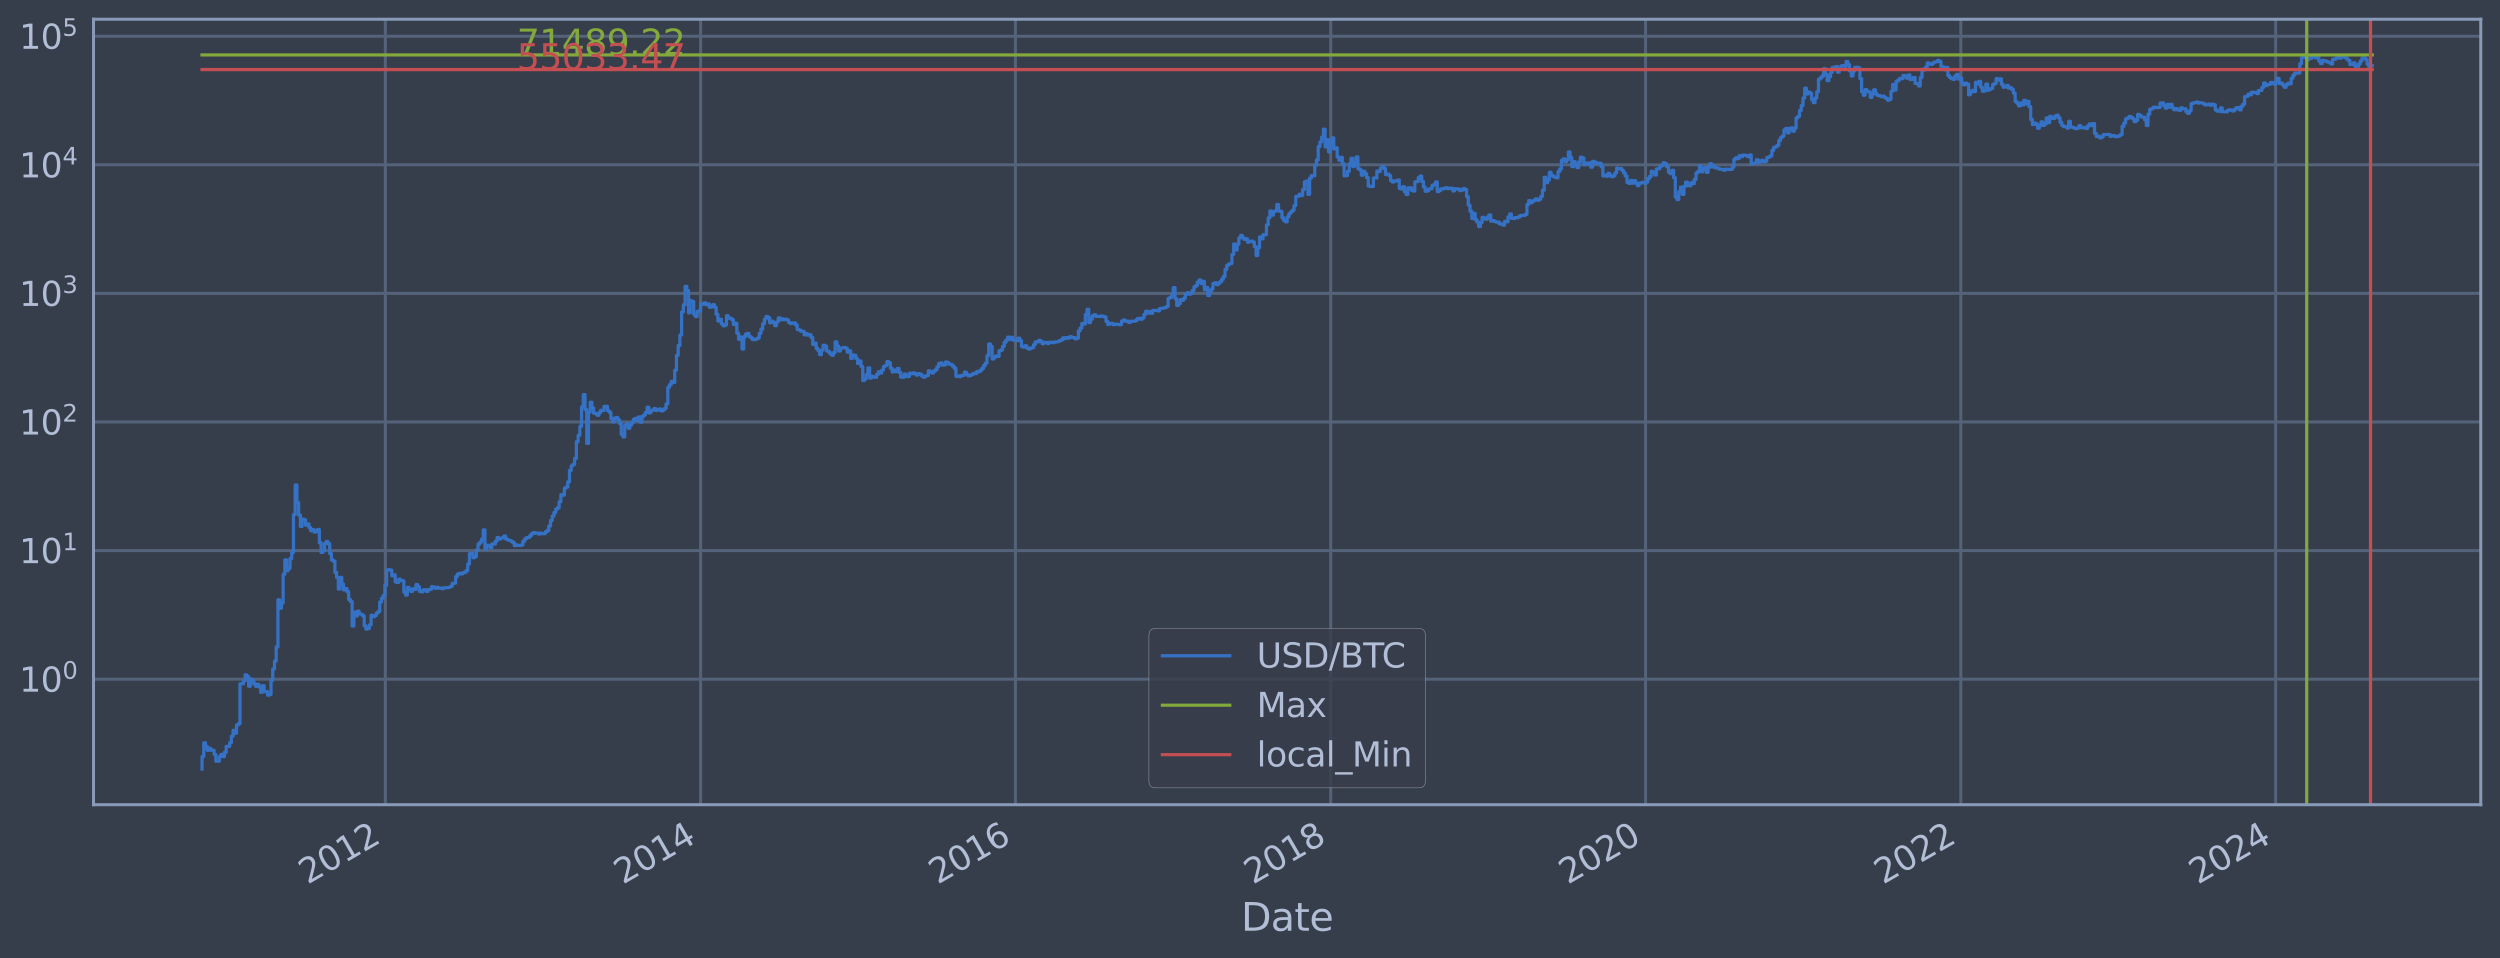 <?xml version="1.0" encoding="utf-8" standalone="no"?>
<!DOCTYPE svg PUBLIC "-//W3C//DTD SVG 1.1//EN"
  "http://www.w3.org/Graphics/SVG/1.1/DTD/svg11.dtd">
<svg xmlns:xlink="http://www.w3.org/1999/xlink" width="934.976pt" height="358.291pt" viewBox="0 0 934.976 358.291" xmlns="http://www.w3.org/2000/svg" version="1.1">
 <defs>
  <style type="text/css">*{stroke-linejoin: round; stroke-linecap: butt}</style>
 </defs>
 <g id="figure_1">
  <g id="patch_1">
   <path d="M 0 358.291 
L 934.976 358.291 
L 934.976 0 
L 0 0 
z
" style="fill: #373e4b"/>
  </g>
  <g id="axes_1">
   <g id="patch_2">
    <path d="M 34.976 300.96 
L 927.776 300.96 
L 927.776 7.2 
L 34.976 7.2 
z
" style="fill: #373e4b"/>
   </g>
   <g id="matplotlib.axis_1">
    <g id="xtick_1">
     <g id="line2d_1">
      <path d="M 144.109 300.96 
L 144.109 7.2 
" clip-path="url(#pff3a8c572e)" style="fill: none; stroke: #546379; stroke-width: 1.12; stroke-linecap: square"/>
     </g>
     <g id="line2d_2"/>
     <g id="text_1">
      <!-- 2012 -->
      <g style="fill: #b1bed6" transform="translate(115.028 330.885) rotate(-30) scale(0.126 -0.126)">
       <defs>
        <path id="DejaVuSans-32" d="M 1228 531 
L 3431 531 
L 3431 0 
L 469 0 
L 469 531 
Q 828 903 1448 1529 
Q 2069 2156 2228 2338 
Q 2531 2678 2651 2914 
Q 2772 3150 2772 3378 
Q 2772 3750 2511 3984 
Q 2250 4219 1831 4219 
Q 1534 4219 1204 4116 
Q 875 4013 500 3803 
L 500 4441 
Q 881 4594 1212 4672 
Q 1544 4750 1819 4750 
Q 2544 4750 2975 4387 
Q 3406 4025 3406 3419 
Q 3406 3131 3298 2873 
Q 3191 2616 2906 2266 
Q 2828 2175 2409 1742 
Q 1991 1309 1228 531 
z
" transform="scale(0.016)"/>
        <path id="DejaVuSans-30" d="M 2034 4250 
Q 1547 4250 1301 3770 
Q 1056 3291 1056 2328 
Q 1056 1369 1301 889 
Q 1547 409 2034 409 
Q 2525 409 2770 889 
Q 3016 1369 3016 2328 
Q 3016 3291 2770 3770 
Q 2525 4250 2034 4250 
z
M 2034 4750 
Q 2819 4750 3233 4129 
Q 3647 3509 3647 2328 
Q 3647 1150 3233 529 
Q 2819 -91 2034 -91 
Q 1250 -91 836 529 
Q 422 1150 422 2328 
Q 422 3509 836 4129 
Q 1250 4750 2034 4750 
z
" transform="scale(0.016)"/>
        <path id="DejaVuSans-31" d="M 794 531 
L 1825 531 
L 1825 4091 
L 703 3866 
L 703 4441 
L 1819 4666 
L 2450 4666 
L 2450 531 
L 3481 531 
L 3481 0 
L 794 0 
L 794 531 
z
" transform="scale(0.016)"/>
       </defs>
       <use xlink:href="#DejaVuSans-32"/>
       <use xlink:href="#DejaVuSans-30" x="63.623"/>
       <use xlink:href="#DejaVuSans-31" x="127.246"/>
       <use xlink:href="#DejaVuSans-32" x="190.869"/>
      </g>
     </g>
    </g>
    <g id="xtick_2">
     <g id="line2d_3">
      <path d="M 262.017 300.96 
L 262.017 7.2 
" clip-path="url(#pff3a8c572e)" style="fill: none; stroke: #546379; stroke-width: 1.12; stroke-linecap: square"/>
     </g>
     <g id="line2d_4"/>
     <g id="text_2">
      <!-- 2014 -->
      <g style="fill: #b1bed6" transform="translate(232.936 330.885) rotate(-30) scale(0.126 -0.126)">
       <defs>
        <path id="DejaVuSans-34" d="M 2419 4116 
L 825 1625 
L 2419 1625 
L 2419 4116 
z
M 2253 4666 
L 3047 4666 
L 3047 1625 
L 3713 1625 
L 3713 1100 
L 3047 1100 
L 3047 0 
L 2419 0 
L 2419 1100 
L 313 1100 
L 313 1709 
L 2253 4666 
z
" transform="scale(0.016)"/>
       </defs>
       <use xlink:href="#DejaVuSans-32"/>
       <use xlink:href="#DejaVuSans-30" x="63.623"/>
       <use xlink:href="#DejaVuSans-31" x="127.246"/>
       <use xlink:href="#DejaVuSans-34" x="190.869"/>
      </g>
     </g>
    </g>
    <g id="xtick_3">
     <g id="line2d_5">
      <path d="M 379.763 300.96 
L 379.763 7.2 
" clip-path="url(#pff3a8c572e)" style="fill: none; stroke: #546379; stroke-width: 1.12; stroke-linecap: square"/>
     </g>
     <g id="line2d_6"/>
     <g id="text_3">
      <!-- 2016 -->
      <g style="fill: #b1bed6" transform="translate(350.682 330.885) rotate(-30) scale(0.126 -0.126)">
       <defs>
        <path id="DejaVuSans-36" d="M 2113 2584 
Q 1688 2584 1439 2293 
Q 1191 2003 1191 1497 
Q 1191 994 1439 701 
Q 1688 409 2113 409 
Q 2538 409 2786 701 
Q 3034 994 3034 1497 
Q 3034 2003 2786 2293 
Q 2538 2584 2113 2584 
z
M 3366 4563 
L 3366 3988 
Q 3128 4100 2886 4159 
Q 2644 4219 2406 4219 
Q 1781 4219 1451 3797 
Q 1122 3375 1075 2522 
Q 1259 2794 1537 2939 
Q 1816 3084 2150 3084 
Q 2853 3084 3261 2657 
Q 3669 2231 3669 1497 
Q 3669 778 3244 343 
Q 2819 -91 2113 -91 
Q 1303 -91 875 529 
Q 447 1150 447 2328 
Q 447 3434 972 4092 
Q 1497 4750 2381 4750 
Q 2619 4750 2861 4703 
Q 3103 4656 3366 4563 
z
" transform="scale(0.016)"/>
       </defs>
       <use xlink:href="#DejaVuSans-32"/>
       <use xlink:href="#DejaVuSans-30" x="63.623"/>
       <use xlink:href="#DejaVuSans-31" x="127.246"/>
       <use xlink:href="#DejaVuSans-36" x="190.869"/>
      </g>
     </g>
    </g>
    <g id="xtick_4">
     <g id="line2d_7">
      <path d="M 497.671 300.96 
L 497.671 7.2 
" clip-path="url(#pff3a8c572e)" style="fill: none; stroke: #546379; stroke-width: 1.12; stroke-linecap: square"/>
     </g>
     <g id="line2d_8"/>
     <g id="text_4">
      <!-- 2018 -->
      <g style="fill: #b1bed6" transform="translate(468.59 330.885) rotate(-30) scale(0.126 -0.126)">
       <defs>
        <path id="DejaVuSans-38" d="M 2034 2216 
Q 1584 2216 1326 1975 
Q 1069 1734 1069 1313 
Q 1069 891 1326 650 
Q 1584 409 2034 409 
Q 2484 409 2743 651 
Q 3003 894 3003 1313 
Q 3003 1734 2745 1975 
Q 2488 2216 2034 2216 
z
M 1403 2484 
Q 997 2584 770 2862 
Q 544 3141 544 3541 
Q 544 4100 942 4425 
Q 1341 4750 2034 4750 
Q 2731 4750 3128 4425 
Q 3525 4100 3525 3541 
Q 3525 3141 3298 2862 
Q 3072 2584 2669 2484 
Q 3125 2378 3379 2068 
Q 3634 1759 3634 1313 
Q 3634 634 3220 271 
Q 2806 -91 2034 -91 
Q 1263 -91 848 271 
Q 434 634 434 1313 
Q 434 1759 690 2068 
Q 947 2378 1403 2484 
z
M 1172 3481 
Q 1172 3119 1398 2916 
Q 1625 2713 2034 2713 
Q 2441 2713 2670 2916 
Q 2900 3119 2900 3481 
Q 2900 3844 2670 4047 
Q 2441 4250 2034 4250 
Q 1625 4250 1398 4047 
Q 1172 3844 1172 3481 
z
" transform="scale(0.016)"/>
       </defs>
       <use xlink:href="#DejaVuSans-32"/>
       <use xlink:href="#DejaVuSans-30" x="63.623"/>
       <use xlink:href="#DejaVuSans-31" x="127.246"/>
       <use xlink:href="#DejaVuSans-38" x="190.869"/>
      </g>
     </g>
    </g>
    <g id="xtick_5">
     <g id="line2d_9">
      <path d="M 615.418 300.96 
L 615.418 7.2 
" clip-path="url(#pff3a8c572e)" style="fill: none; stroke: #546379; stroke-width: 1.12; stroke-linecap: square"/>
     </g>
     <g id="line2d_10"/>
     <g id="text_5">
      <!-- 2020 -->
      <g style="fill: #b1bed6" transform="translate(586.337 330.885) rotate(-30) scale(0.126 -0.126)">
       <use xlink:href="#DejaVuSans-32"/>
       <use xlink:href="#DejaVuSans-30" x="63.623"/>
       <use xlink:href="#DejaVuSans-32" x="127.246"/>
       <use xlink:href="#DejaVuSans-30" x="190.869"/>
      </g>
     </g>
    </g>
    <g id="xtick_6">
     <g id="line2d_11">
      <path d="M 733.326 300.96 
L 733.326 7.2 
" clip-path="url(#pff3a8c572e)" style="fill: none; stroke: #546379; stroke-width: 1.12; stroke-linecap: square"/>
     </g>
     <g id="line2d_12"/>
     <g id="text_6">
      <!-- 2022 -->
      <g style="fill: #b1bed6" transform="translate(704.245 330.885) rotate(-30) scale(0.126 -0.126)">
       <use xlink:href="#DejaVuSans-32"/>
       <use xlink:href="#DejaVuSans-30" x="63.623"/>
       <use xlink:href="#DejaVuSans-32" x="127.246"/>
       <use xlink:href="#DejaVuSans-32" x="190.869"/>
      </g>
     </g>
    </g>
    <g id="xtick_7">
     <g id="line2d_13">
      <path d="M 851.073 300.96 
L 851.073 7.2 
" clip-path="url(#pff3a8c572e)" style="fill: none; stroke: #546379; stroke-width: 1.12; stroke-linecap: square"/>
     </g>
     <g id="line2d_14"/>
     <g id="text_7">
      <!-- 2024 -->
      <g style="fill: #b1bed6" transform="translate(821.992 330.885) rotate(-30) scale(0.126 -0.126)">
       <use xlink:href="#DejaVuSans-32"/>
       <use xlink:href="#DejaVuSans-30" x="63.623"/>
       <use xlink:href="#DejaVuSans-32" x="127.246"/>
       <use xlink:href="#DejaVuSans-34" x="190.869"/>
      </g>
     </g>
    </g>
    <g id="text_8">
     <!-- Date -->
     <g style="fill: #b1bed6" transform="translate(464.167 348.096) scale(0.144 -0.144)">
      <defs>
       <path id="DejaVuSans-44" d="M 1259 4147 
L 1259 519 
L 2022 519 
Q 2988 519 3436 956 
Q 3884 1394 3884 2338 
Q 3884 3275 3436 3711 
Q 2988 4147 2022 4147 
L 1259 4147 
z
M 628 4666 
L 1925 4666 
Q 3281 4666 3915 4102 
Q 4550 3538 4550 2338 
Q 4550 1131 3912 565 
Q 3275 0 1925 0 
L 628 0 
L 628 4666 
z
" transform="scale(0.016)"/>
       <path id="DejaVuSans-61" d="M 2194 1759 
Q 1497 1759 1228 1600 
Q 959 1441 959 1056 
Q 959 750 1161 570 
Q 1363 391 1709 391 
Q 2188 391 2477 730 
Q 2766 1069 2766 1631 
L 2766 1759 
L 2194 1759 
z
M 3341 1997 
L 3341 0 
L 2766 0 
L 2766 531 
Q 2569 213 2275 61 
Q 1981 -91 1556 -91 
Q 1019 -91 701 211 
Q 384 513 384 1019 
Q 384 1609 779 1909 
Q 1175 2209 1959 2209 
L 2766 2209 
L 2766 2266 
Q 2766 2663 2505 2880 
Q 2244 3097 1772 3097 
Q 1472 3097 1187 3025 
Q 903 2953 641 2809 
L 641 3341 
Q 956 3463 1253 3523 
Q 1550 3584 1831 3584 
Q 2591 3584 2966 3190 
Q 3341 2797 3341 1997 
z
" transform="scale(0.016)"/>
       <path id="DejaVuSans-74" d="M 1172 4494 
L 1172 3500 
L 2356 3500 
L 2356 3053 
L 1172 3053 
L 1172 1153 
Q 1172 725 1289 603 
Q 1406 481 1766 481 
L 2356 481 
L 2356 0 
L 1766 0 
Q 1100 0 847 248 
Q 594 497 594 1153 
L 594 3053 
L 172 3053 
L 172 3500 
L 594 3500 
L 594 4494 
L 1172 4494 
z
" transform="scale(0.016)"/>
       <path id="DejaVuSans-65" d="M 3597 1894 
L 3597 1613 
L 953 1613 
Q 991 1019 1311 708 
Q 1631 397 2203 397 
Q 2534 397 2845 478 
Q 3156 559 3463 722 
L 3463 178 
Q 3153 47 2828 -22 
Q 2503 -91 2169 -91 
Q 1331 -91 842 396 
Q 353 884 353 1716 
Q 353 2575 817 3079 
Q 1281 3584 2069 3584 
Q 2775 3584 3186 3129 
Q 3597 2675 3597 1894 
z
M 3022 2063 
Q 3016 2534 2758 2815 
Q 2500 3097 2075 3097 
Q 1594 3097 1305 2825 
Q 1016 2553 972 2059 
L 3022 2063 
z
" transform="scale(0.016)"/>
      </defs>
      <use xlink:href="#DejaVuSans-44"/>
      <use xlink:href="#DejaVuSans-61" x="77.002"/>
      <use xlink:href="#DejaVuSans-74" x="138.281"/>
      <use xlink:href="#DejaVuSans-65" x="177.49"/>
     </g>
    </g>
   </g>
   <g id="matplotlib.axis_2">
    <g id="ytick_1">
     <g id="line2d_15">
      <path d="M 34.976 253.994 
L 927.776 253.994 
" clip-path="url(#pff3a8c572e)" style="fill: none; stroke: #546379; stroke-width: 1.12; stroke-linecap: square"/>
     </g>
     <g id="line2d_16"/>
     <g id="text_9">
      <!-- $\mathdefault{10^{0}}$ -->
      <g style="fill: #b1bed6" transform="translate(7.2 258.781) scale(0.126 -0.126)">
       <use xlink:href="#DejaVuSans-31" transform="translate(0 0.766)"/>
       <use xlink:href="#DejaVuSans-30" transform="translate(63.623 0.766)"/>
       <use xlink:href="#DejaVuSans-30" transform="translate(128.203 39.047) scale(0.7)"/>
      </g>
     </g>
    </g>
    <g id="ytick_2">
     <g id="line2d_17">
      <path d="M 34.976 205.904 
L 927.776 205.904 
" clip-path="url(#pff3a8c572e)" style="fill: none; stroke: #546379; stroke-width: 1.12; stroke-linecap: square"/>
     </g>
     <g id="line2d_18"/>
     <g id="text_10">
      <!-- $\mathdefault{10^{1}}$ -->
      <g style="fill: #b1bed6" transform="translate(7.2 210.691) scale(0.126 -0.126)">
       <use xlink:href="#DejaVuSans-31" transform="translate(0 0.684)"/>
       <use xlink:href="#DejaVuSans-30" transform="translate(63.623 0.684)"/>
       <use xlink:href="#DejaVuSans-31" transform="translate(128.203 38.966) scale(0.7)"/>
      </g>
     </g>
    </g>
    <g id="ytick_3">
     <g id="line2d_19">
      <path d="M 34.976 157.813 
L 927.776 157.813 
" clip-path="url(#pff3a8c572e)" style="fill: none; stroke: #546379; stroke-width: 1.12; stroke-linecap: square"/>
     </g>
     <g id="line2d_20"/>
     <g id="text_11">
      <!-- $\mathdefault{10^{2}}$ -->
      <g style="fill: #b1bed6" transform="translate(7.2 162.601) scale(0.126 -0.126)">
       <use xlink:href="#DejaVuSans-31" transform="translate(0 0.766)"/>
       <use xlink:href="#DejaVuSans-30" transform="translate(63.623 0.766)"/>
       <use xlink:href="#DejaVuSans-32" transform="translate(128.203 39.047) scale(0.7)"/>
      </g>
     </g>
    </g>
    <g id="ytick_4">
     <g id="line2d_21">
      <path d="M 34.976 109.723 
L 927.776 109.723 
" clip-path="url(#pff3a8c572e)" style="fill: none; stroke: #546379; stroke-width: 1.12; stroke-linecap: square"/>
     </g>
     <g id="line2d_22"/>
     <g id="text_12">
      <!-- $\mathdefault{10^{3}}$ -->
      <g style="fill: #b1bed6" transform="translate(7.2 114.51) scale(0.126 -0.126)">
       <defs>
        <path id="DejaVuSans-33" d="M 2597 2516 
Q 3050 2419 3304 2112 
Q 3559 1806 3559 1356 
Q 3559 666 3084 287 
Q 2609 -91 1734 -91 
Q 1441 -91 1130 -33 
Q 819 25 488 141 
L 488 750 
Q 750 597 1062 519 
Q 1375 441 1716 441 
Q 2309 441 2620 675 
Q 2931 909 2931 1356 
Q 2931 1769 2642 2001 
Q 2353 2234 1838 2234 
L 1294 2234 
L 1294 2753 
L 1863 2753 
Q 2328 2753 2575 2939 
Q 2822 3125 2822 3475 
Q 2822 3834 2567 4026 
Q 2313 4219 1838 4219 
Q 1578 4219 1281 4162 
Q 984 4106 628 3988 
L 628 4550 
Q 988 4650 1302 4700 
Q 1616 4750 1894 4750 
Q 2613 4750 3031 4423 
Q 3450 4097 3450 3541 
Q 3450 3153 3228 2886 
Q 3006 2619 2597 2516 
z
" transform="scale(0.016)"/>
       </defs>
       <use xlink:href="#DejaVuSans-31" transform="translate(0 0.766)"/>
       <use xlink:href="#DejaVuSans-30" transform="translate(63.623 0.766)"/>
       <use xlink:href="#DejaVuSans-33" transform="translate(128.203 39.047) scale(0.7)"/>
      </g>
     </g>
    </g>
    <g id="ytick_5">
     <g id="line2d_23">
      <path d="M 34.976 61.633 
L 927.776 61.633 
" clip-path="url(#pff3a8c572e)" style="fill: none; stroke: #546379; stroke-width: 1.12; stroke-linecap: square"/>
     </g>
     <g id="line2d_24"/>
     <g id="text_13">
      <!-- $\mathdefault{10^{4}}$ -->
      <g style="fill: #b1bed6" transform="translate(7.2 66.42) scale(0.126 -0.126)">
       <use xlink:href="#DejaVuSans-31" transform="translate(0 0.684)"/>
       <use xlink:href="#DejaVuSans-30" transform="translate(63.623 0.684)"/>
       <use xlink:href="#DejaVuSans-34" transform="translate(128.203 38.966) scale(0.7)"/>
      </g>
     </g>
    </g>
    <g id="ytick_6">
     <g id="line2d_25">
      <path d="M 34.976 13.543 
L 927.776 13.543 
" clip-path="url(#pff3a8c572e)" style="fill: none; stroke: #546379; stroke-width: 1.12; stroke-linecap: square"/>
     </g>
     <g id="line2d_26"/>
     <g id="text_14">
      <!-- $\mathdefault{10^{5}}$ -->
      <g style="fill: #b1bed6" transform="translate(7.2 18.33) scale(0.126 -0.126)">
       <defs>
        <path id="DejaVuSans-35" d="M 691 4666 
L 3169 4666 
L 3169 4134 
L 1269 4134 
L 1269 2991 
Q 1406 3038 1543 3061 
Q 1681 3084 1819 3084 
Q 2600 3084 3056 2656 
Q 3513 2228 3513 1497 
Q 3513 744 3044 326 
Q 2575 -91 1722 -91 
Q 1428 -91 1123 -41 
Q 819 9 494 109 
L 494 744 
Q 775 591 1075 516 
Q 1375 441 1709 441 
Q 2250 441 2565 725 
Q 2881 1009 2881 1497 
Q 2881 1984 2565 2268 
Q 2250 2553 1709 2553 
Q 1456 2553 1204 2497 
Q 953 2441 691 2322 
L 691 4666 
z
" transform="scale(0.016)"/>
       </defs>
       <use xlink:href="#DejaVuSans-31" transform="translate(0 0.684)"/>
       <use xlink:href="#DejaVuSans-30" transform="translate(63.623 0.684)"/>
       <use xlink:href="#DejaVuSans-35" transform="translate(128.203 38.966) scale(0.7)"/>
      </g>
     </g>
    </g>
    <g id="ytick_7">
     <g id="line2d_27"/>
    </g>
    <g id="ytick_8">
     <g id="line2d_28"/>
    </g>
    <g id="ytick_9">
     <g id="line2d_29"/>
    </g>
    <g id="ytick_10">
     <g id="line2d_30"/>
    </g>
    <g id="ytick_11">
     <g id="line2d_31"/>
    </g>
    <g id="ytick_12">
     <g id="line2d_32"/>
    </g>
    <g id="ytick_13">
     <g id="line2d_33"/>
    </g>
    <g id="ytick_14">
     <g id="line2d_34"/>
    </g>
    <g id="ytick_15">
     <g id="line2d_35"/>
    </g>
    <g id="ytick_16">
     <g id="line2d_36"/>
    </g>
    <g id="ytick_17">
     <g id="line2d_37"/>
    </g>
    <g id="ytick_18">
     <g id="line2d_38"/>
    </g>
    <g id="ytick_19">
     <g id="line2d_39"/>
    </g>
    <g id="ytick_20">
     <g id="line2d_40"/>
    </g>
    <g id="ytick_21">
     <g id="line2d_41"/>
    </g>
    <g id="ytick_22">
     <g id="line2d_42"/>
    </g>
    <g id="ytick_23">
     <g id="line2d_43"/>
    </g>
    <g id="ytick_24">
     <g id="line2d_44"/>
    </g>
    <g id="ytick_25">
     <g id="line2d_45"/>
    </g>
    <g id="ytick_26">
     <g id="line2d_46"/>
    </g>
    <g id="ytick_27">
     <g id="line2d_47"/>
    </g>
    <g id="ytick_28">
     <g id="line2d_48"/>
    </g>
    <g id="ytick_29">
     <g id="line2d_49"/>
    </g>
    <g id="ytick_30">
     <g id="line2d_50"/>
    </g>
    <g id="ytick_31">
     <g id="line2d_51"/>
    </g>
    <g id="ytick_32">
     <g id="line2d_52"/>
    </g>
    <g id="ytick_33">
     <g id="line2d_53"/>
    </g>
    <g id="ytick_34">
     <g id="line2d_54"/>
    </g>
    <g id="ytick_35">
     <g id="line2d_55"/>
    </g>
    <g id="ytick_36">
     <g id="line2d_56"/>
    </g>
    <g id="ytick_37">
     <g id="line2d_57"/>
    </g>
    <g id="ytick_38">
     <g id="line2d_58"/>
    </g>
    <g id="ytick_39">
     <g id="line2d_59"/>
    </g>
    <g id="ytick_40">
     <g id="line2d_60"/>
    </g>
    <g id="ytick_41">
     <g id="line2d_61"/>
    </g>
    <g id="ytick_42">
     <g id="line2d_62"/>
    </g>
    <g id="ytick_43">
     <g id="line2d_63"/>
    </g>
    <g id="ytick_44">
     <g id="line2d_64"/>
    </g>
    <g id="ytick_45">
     <g id="line2d_65"/>
    </g>
    <g id="ytick_46">
     <g id="line2d_66"/>
    </g>
    <g id="ytick_47">
     <g id="line2d_67"/>
    </g>
    <g id="ytick_48">
     <g id="line2d_68"/>
    </g>
    <g id="ytick_49">
     <g id="line2d_69"/>
    </g>
    <g id="ytick_50">
     <g id="line2d_70"/>
    </g>
    <g id="ytick_51">
     <g id="line2d_71"/>
    </g>
    <g id="ytick_52">
     <g id="line2d_72"/>
    </g>
    <g id="ytick_53">
     <g id="line2d_73"/>
    </g>
    <g id="ytick_54">
     <g id="line2d_74"/>
    </g>
   </g>
   <g id="line2d_75">
    <path d="M 75.558 287.607 
L 75.558 282.947 
L 76.203 282.947 
L 76.203 277.791 
L 76.848 277.791 
L 76.848 279.139 
L 77.493 279.139 
L 77.493 280.58 
L 78.139 280.58 
L 78.139 279.847 
L 78.784 279.847 
L 78.784 280.58 
L 80.074 280.58 
L 80.074 282.128 
L 80.719 282.128 
L 80.719 284.688 
L 82.01 284.688 
L 82.01 282.947 
L 82.655 282.947 
L 82.655 282.128 
L 83.3 282.128 
L 83.3 282.947 
L 83.945 282.947 
L 83.945 281.34 
L 84.59 281.34 
L 84.59 279.139 
L 85.881 279.139 
L 85.881 277.791 
L 86.526 277.791 
L 86.526 275.331 
L 87.171 275.331 
L 87.171 273.131 
L 87.816 273.131 
L 87.816 274.202 
L 88.462 274.202 
L 88.462 271.14 
L 89.107 271.14 
L 89.107 270.671 
L 89.752 270.671 
L 89.752 255.735 
L 91.042 255.735 
L 91.042 254.63 
L 91.687 254.63 
L 91.687 252.386 
L 92.333 252.386 
L 92.333 252.975 
L 92.978 252.975 
L 92.978 256.664 
L 93.623 256.664 
L 93.623 253.994 
L 94.268 253.994 
L 94.268 254.63 
L 94.913 254.63 
L 94.913 255.735 
L 95.559 255.735 
L 95.559 256.664 
L 96.204 256.664 
L 96.204 255.963 
L 96.849 255.963 
L 96.849 256.902 
L 97.494 256.902 
L 97.494 258.917 
L 98.139 258.917 
L 98.139 256.428 
L 98.785 256.428 
L 98.785 258.654 
L 100.075 258.654 
L 100.075 260.002 
L 100.72 260.002 
L 100.72 259.725 
L 101.365 259.725 
L 101.365 254.416 
L 102.01 254.416 
L 102.01 250.186 
L 102.656 250.186 
L 102.656 247.267 
L 103.301 247.267 
L 103.301 241.951 
L 103.946 241.951 
L 103.946 224.322 
L 104.591 224.322 
L 104.591 227.474 
L 105.236 227.474 
L 105.236 225.516 
L 105.882 225.516 
L 105.882 214.741 
L 106.527 214.741 
L 106.527 209.372 
L 107.172 209.372 
L 107.172 213.413 
L 107.817 213.413 
L 107.817 212.562 
L 108.462 212.562 
L 108.462 208.86 
L 109.108 208.86 
L 109.108 206.604 
L 109.753 206.604 
L 109.753 192.443 
L 110.398 192.443 
L 110.398 181.39 
L 111.043 181.39 
L 111.043 187.917 
L 111.688 187.917 
L 111.688 192.642 
L 112.333 192.642 
L 112.333 196.899 
L 112.979 196.899 
L 112.979 194.121 
L 113.624 194.121 
L 113.624 194.396 
L 114.269 194.396 
L 114.269 196.43 
L 114.914 196.43 
L 114.914 195.957 
L 115.559 195.957 
L 115.559 197.338 
L 116.205 197.338 
L 116.205 198.507 
L 116.85 198.507 
L 116.85 198.086 
L 117.495 198.086 
L 117.495 198.981 
L 118.14 198.981 
L 118.14 198.728 
L 118.785 198.728 
L 118.785 198.028 
L 119.431 198.028 
L 119.431 202.985 
L 120.076 202.985 
L 120.076 206.626 
L 120.721 206.626 
L 120.721 206.05 
L 121.366 206.05 
L 121.366 203.24 
L 122.011 203.24 
L 122.011 202.535 
L 122.656 202.535 
L 122.656 203.351 
L 123.302 203.351 
L 123.302 207.019 
L 123.947 207.019 
L 123.947 209.396 
L 124.592 209.396 
L 124.592 209.871 
L 125.237 209.871 
L 125.237 214.081 
L 125.882 214.081 
L 125.882 215.921 
L 126.528 215.921 
L 126.528 220.297 
L 127.173 220.297 
L 127.173 215.955 
L 127.818 215.955 
L 127.818 218.428 
L 128.463 218.428 
L 128.463 220.632 
L 129.108 220.632 
L 129.108 220.131 
L 129.754 220.131 
L 129.754 221.276 
L 130.399 221.276 
L 130.399 224.221 
L 131.044 224.221 
L 131.044 224.988 
L 131.689 224.988 
L 131.689 234.118 
L 132.334 234.118 
L 132.334 228.932 
L 132.979 228.932 
L 132.979 230.364 
L 133.625 230.364 
L 133.625 228.558 
L 134.27 228.558 
L 134.27 229.571 
L 134.915 229.571 
L 134.915 229.766 
L 135.56 229.766 
L 135.56 230.297 
L 136.205 230.297 
L 136.205 234.038 
L 136.851 234.038 
L 136.851 235.279 
L 137.496 235.279 
L 137.496 235.024 
L 138.141 235.024 
L 138.141 233.719 
L 138.786 233.719 
L 138.786 230.096 
L 139.431 230.096 
L 139.431 230.635 
L 140.077 230.635 
L 140.077 230.23 
L 140.722 230.23 
L 140.722 229.313 
L 141.367 229.313 
L 141.367 228.682 
L 142.012 228.682 
L 142.012 225.145 
L 142.657 225.145 
L 142.657 223.774 
L 143.302 223.774 
L 143.302 222.72 
L 143.948 222.72 
L 143.948 218.889 
L 144.593 218.889 
L 144.593 213.175 
L 145.238 213.175 
L 145.238 213.057 
L 145.883 213.057 
L 145.883 213.234 
L 146.528 213.234 
L 146.528 215.323 
L 147.174 215.323 
L 147.174 214.997 
L 147.819 214.997 
L 147.819 217.644 
L 148.464 217.644 
L 148.464 217.828 
L 149.109 217.828 
L 149.109 216.607 
L 149.754 216.607 
L 149.754 217.137 
L 151.045 217.208 
L 151.045 221.495 
L 151.69 221.495 
L 151.69 222.581 
L 152.335 222.581 
L 152.335 219.682 
L 152.98 219.682 
L 152.98 220.464 
L 153.625 220.464 
L 153.625 221.189 
L 154.271 221.189 
L 154.271 220.172 
L 154.916 220.172 
L 154.916 220.464 
L 155.561 220.464 
L 155.561 218.619 
L 156.206 218.619 
L 156.206 219.441 
L 156.851 219.441 
L 156.851 221.189 
L 157.497 221.189 
L 157.497 221.364 
L 158.142 221.364 
L 158.142 220.632 
L 159.432 220.548 
L 159.432 221.233 
L 160.077 221.233 
L 160.077 220.506 
L 161.368 220.422 
L 161.368 219.401 
L 162.013 219.401 
L 162.013 219.601 
L 162.658 219.601 
L 162.658 220.008 
L 163.303 220.008 
L 163.303 219.642 
L 163.948 219.642 
L 163.948 219.967 
L 165.239 219.967 
L 165.239 220.172 
L 165.884 220.172 
L 165.884 219.844 
L 167.82 219.763 
L 167.82 219.642 
L 168.465 219.642 
L 168.465 219.282 
L 169.11 219.282 
L 169.11 218.163 
L 170.4 218.088 
L 170.4 215.653 
L 171.045 215.653 
L 171.045 214.709 
L 171.691 214.709 
L 171.691 214.456 
L 172.336 214.456 
L 172.336 214.645 
L 172.981 214.645 
L 172.981 214.237 
L 173.626 214.237 
L 173.626 214.081 
L 174.271 214.081 
L 174.271 213.413 
L 174.917 213.413 
L 174.917 210.959 
L 175.562 210.959 
L 175.562 207.041 
L 176.207 207.041 
L 176.207 206.909 
L 176.852 206.909 
L 176.852 208.573 
L 177.497 208.573 
L 177.497 208.22 
L 178.143 208.22 
L 178.143 205.654 
L 178.788 205.654 
L 178.788 203.481 
L 179.433 203.481 
L 179.433 202.804 
L 180.078 202.804 
L 180.078 201.58 
L 180.723 201.58 
L 180.723 198.172 
L 181.368 198.172 
L 181.368 205.368 
L 182.014 205.368 
L 182.014 203.932 
L 182.659 203.932 
L 182.659 204.085 
L 183.304 204.085 
L 183.304 204.845 
L 183.949 204.845 
L 183.949 203.407 
L 185.24 203.462 
L 185.24 202.376 
L 185.885 202.376 
L 185.885 201.027 
L 186.53 201.027 
L 186.53 201.614 
L 187.175 201.614 
L 187.175 201.31 
L 187.82 201.31 
L 187.82 201.11 
L 188.466 201.11 
L 188.466 200.472 
L 189.111 200.472 
L 189.111 201.58 
L 189.756 201.58 
L 189.756 201.922 
L 190.401 201.922 
L 190.401 202.131 
L 191.046 202.131 
L 191.046 202.447 
L 191.691 202.447 
L 191.691 202.876 
L 192.337 202.876 
L 192.337 204.046 
L 192.982 204.046 
L 192.982 203.799 
L 193.627 203.799 
L 193.627 203.97 
L 194.917 204.008 
L 194.917 203.781 
L 195.563 203.781 
L 195.563 202.411 
L 196.208 202.411 
L 196.208 201.546 
L 196.853 201.546 
L 196.853 201.044 
L 198.143 200.978 
L 198.143 200.28 
L 198.789 200.28 
L 198.789 199.559 
L 199.434 199.559 
L 199.434 199.177 
L 200.079 199.177 
L 200.079 199.436 
L 201.369 199.329 
L 201.369 199.713 
L 202.014 199.713 
L 202.014 199.405 
L 202.66 199.405 
L 202.66 199.605 
L 203.95 199.574 
L 203.95 198.891 
L 204.595 198.891 
L 204.595 198.419 
L 205.24 198.419 
L 205.24 196.71 
L 205.886 196.71 
L 205.886 194.662 
L 206.531 194.662 
L 206.531 193.01 
L 207.176 193.01 
L 207.176 191.658 
L 207.821 191.658 
L 207.821 190.408 
L 208.466 190.408 
L 208.466 189.887 
L 209.112 189.887 
L 209.112 187.645 
L 209.757 187.645 
L 209.757 185.005 
L 210.402 185.005 
L 210.402 185.175 
L 211.047 185.175 
L 211.047 182.6 
L 211.692 182.6 
L 211.692 182.14 
L 212.337 182.14 
L 212.337 180.192 
L 212.983 180.192 
L 212.983 175.931 
L 213.628 175.931 
L 213.628 174.214 
L 214.273 174.214 
L 214.273 173.645 
L 214.918 173.645 
L 214.918 171.423 
L 215.563 171.423 
L 215.563 165.188 
L 216.209 165.188 
L 216.209 162.792 
L 216.854 162.792 
L 216.854 159.442 
L 217.499 159.442 
L 217.499 152.174 
L 218.144 152.174 
L 218.144 147.571 
L 218.789 147.571 
L 218.789 153.17 
L 219.435 153.17 
L 219.435 165.837 
L 220.08 165.837 
L 220.08 154.194 
L 220.725 154.194 
L 220.725 150.417 
L 221.37 150.417 
L 221.37 152.576 
L 222.015 152.576 
L 222.015 154.534 
L 222.66 154.534 
L 222.66 154.717 
L 223.306 154.717 
L 223.306 155.318 
L 223.951 155.318 
L 223.951 154.358 
L 224.596 154.358 
L 224.596 153.436 
L 225.886 153.541 
L 225.886 152.017 
L 227.177 151.968 
L 227.177 153.589 
L 227.822 153.589 
L 227.822 154.186 
L 228.467 154.186 
L 228.467 156.577 
L 229.112 156.577 
L 229.112 157.818 
L 229.758 157.818 
L 229.758 156.324 
L 230.403 156.324 
L 230.403 156.139 
L 231.048 156.139 
L 231.048 156.994 
L 231.693 156.994 
L 231.693 158.396 
L 232.338 158.396 
L 232.338 162.463 
L 232.983 162.463 
L 232.983 163.411 
L 233.629 163.411 
L 233.629 159.108 
L 234.274 159.108 
L 234.274 158.439 
L 234.919 158.439 
L 234.919 160.156 
L 235.564 160.156 
L 235.564 158.993 
L 236.209 158.993 
L 236.209 158.087 
L 236.855 158.087 
L 236.855 156.87 
L 237.5 156.87 
L 237.5 156.455 
L 238.145 156.455 
L 238.145 157.237 
L 238.79 157.237 
L 238.79 155.947 
L 239.435 155.947 
L 239.435 157.874 
L 240.081 157.874 
L 240.081 155.741 
L 240.726 155.741 
L 240.726 155.209 
L 241.371 155.209 
L 241.371 154.268 
L 242.016 154.268 
L 242.016 152.319 
L 242.661 152.319 
L 242.661 154.426 
L 243.306 154.426 
L 243.306 153.657 
L 243.952 153.657 
L 243.952 153.312 
L 244.597 153.312 
L 244.597 152.802 
L 245.242 152.802 
L 245.242 153.502 
L 245.887 153.502 
L 245.887 153.212 
L 246.532 153.212 
L 246.532 152.945 
L 247.178 152.945 
L 247.178 153.671 
L 247.823 153.671 
L 247.823 153.301 
L 248.468 153.301 
L 248.468 152.725 
L 249.113 152.725 
L 249.113 151.058 
L 249.758 151.058 
L 249.758 144.839 
L 250.403 144.839 
L 250.403 143.83 
L 251.049 143.83 
L 251.049 142.629 
L 251.694 142.629 
L 251.694 143.026 
L 252.339 143.026 
L 252.339 138.461 
L 252.984 138.461 
L 252.984 132.878 
L 253.629 132.878 
L 253.629 129.229 
L 254.275 129.229 
L 254.275 125.271 
L 254.92 125.271 
L 254.92 116.678 
L 255.565 116.678 
L 255.565 114.007 
L 256.21 114.007 
L 256.21 107.098 
L 256.855 107.098 
L 256.855 108.7 
L 257.501 108.7 
L 257.501 116.997 
L 258.146 116.997 
L 258.146 112.467 
L 258.791 112.467 
L 258.791 112.801 
L 259.436 112.801 
L 259.436 117.616 
L 260.081 117.616 
L 260.081 118.402 
L 260.726 118.402 
L 260.726 116.469 
L 261.372 116.469 
L 261.372 116.239 
L 262.017 116.239 
L 262.017 113.647 
L 262.662 113.647 
L 262.662 113.784 
L 263.307 113.784 
L 263.307 113.265 
L 263.952 113.265 
L 263.952 113.941 
L 264.598 113.941 
L 264.598 113.67 
L 265.243 113.67 
L 265.243 114.912 
L 265.888 114.912 
L 265.888 114.763 
L 266.533 114.763 
L 266.533 113.943 
L 267.178 113.943 
L 267.178 114.886 
L 267.824 114.886 
L 267.824 117.553 
L 268.469 117.553 
L 268.469 120.047 
L 269.114 120.047 
L 269.114 119.374 
L 269.759 119.374 
L 269.759 121.118 
L 270.404 121.118 
L 270.404 121.851 
L 271.049 121.851 
L 271.049 121.556 
L 271.695 121.556 
L 271.695 118.066 
L 272.34 118.066 
L 272.34 119.047 
L 273.63 119.011 
L 273.63 119.549 
L 274.275 119.549 
L 274.275 121.358 
L 274.921 121.358 
L 274.921 120.893 
L 275.566 120.893 
L 275.566 124.622 
L 276.211 124.622 
L 276.211 126.912 
L 276.856 126.912 
L 276.856 126.032 
L 277.501 126.032 
L 277.501 130.545 
L 278.147 130.545 
L 278.147 125.958 
L 278.792 125.958 
L 278.792 124.961 
L 279.437 124.961 
L 279.437 124.685 
L 280.082 124.685 
L 280.082 125.874 
L 280.727 125.874 
L 280.727 126.306 
L 281.372 126.306 
L 281.372 127.025 
L 282.663 126.984 
L 282.663 126.754 
L 283.308 126.754 
L 283.308 126.441 
L 283.953 126.441 
L 283.953 124.702 
L 284.598 124.702 
L 284.598 123.066 
L 285.244 123.066 
L 285.244 121.064 
L 285.889 121.064 
L 285.889 119.35 
L 286.534 119.35 
L 286.534 118.355 
L 287.179 118.355 
L 287.179 118.759 
L 287.824 118.759 
L 287.824 120.688 
L 288.47 120.688 
L 288.47 120.115 
L 289.115 120.115 
L 289.115 120.709 
L 289.76 120.709 
L 289.76 121.805 
L 290.405 121.805 
L 290.405 120.392 
L 291.05 120.392 
L 291.05 118.87 
L 291.695 118.87 
L 291.695 119.561 
L 292.341 119.561 
L 292.341 119.241 
L 292.986 119.241 
L 292.986 119.571 
L 293.631 119.571 
L 293.631 119.373 
L 294.276 119.373 
L 294.276 119.693 
L 294.921 119.693 
L 294.921 120.613 
L 295.567 120.613 
L 295.567 121.027 
L 296.212 121.027 
L 296.212 120.796 
L 297.502 120.779 
L 297.502 121.5 
L 298.147 121.5 
L 298.147 123.226 
L 298.793 123.226 
L 298.793 123.428 
L 299.438 123.428 
L 299.438 123.867 
L 300.728 123.926 
L 300.728 125.212 
L 301.373 125.212 
L 301.373 124.797 
L 302.018 124.797 
L 302.018 125.344 
L 302.664 125.344 
L 302.664 125.187 
L 303.309 125.187 
L 303.309 126.22 
L 303.954 126.22 
L 303.954 128.8 
L 304.599 128.8 
L 304.599 128.335 
L 305.244 128.335 
L 305.244 130.271 
L 305.89 130.271 
L 305.89 131.125 
L 306.535 131.125 
L 306.535 132.623 
L 307.18 132.623 
L 307.18 130.948 
L 307.825 130.948 
L 307.825 129.132 
L 308.47 129.132 
L 308.47 129.419 
L 309.116 129.419 
L 309.116 131.224 
L 309.761 131.224 
L 309.761 131.596 
L 310.406 131.596 
L 310.406 132.391 
L 311.051 132.391 
L 311.051 132.864 
L 311.696 132.864 
L 311.696 131.833 
L 312.341 131.833 
L 312.341 127.832 
L 312.987 127.832 
L 312.987 129.396 
L 313.632 129.396 
L 313.632 131.267 
L 314.277 131.267 
L 314.277 130.232 
L 314.922 130.232 
L 314.922 130.098 
L 315.567 130.098 
L 315.567 129.953 
L 316.213 129.953 
L 316.213 130.205 
L 316.858 130.205 
L 316.858 131.722 
L 317.503 131.722 
L 317.503 131.189 
L 318.148 131.189 
L 318.148 134.032 
L 318.793 134.032 
L 318.793 132.753 
L 319.439 132.753 
L 319.439 132.882 
L 320.084 132.882 
L 320.084 134.117 
L 320.729 134.117 
L 320.729 135.933 
L 321.374 135.933 
L 321.374 135.009 
L 322.019 135.009 
L 322.019 137.094 
L 322.664 137.094 
L 322.664 142.297 
L 323.31 142.297 
L 323.31 141.729 
L 323.955 141.729 
L 323.955 140.084 
L 324.6 140.084 
L 324.6 137.577 
L 325.245 137.577 
L 325.245 141.418 
L 325.89 141.418 
L 325.89 140.719 
L 326.536 140.719 
L 326.536 140.977 
L 327.181 140.977 
L 327.181 141.126 
L 327.826 141.126 
L 327.826 140.013 
L 328.471 140.013 
L 328.471 139.032 
L 329.116 139.032 
L 329.116 139.534 
L 329.761 139.534 
L 329.761 138.386 
L 330.407 138.386 
L 330.407 137.065 
L 331.052 137.065 
L 331.052 136.686 
L 331.697 136.686 
L 331.697 135.227 
L 332.342 135.227 
L 332.342 135.629 
L 332.987 135.629 
L 332.987 137.689 
L 333.633 137.689 
L 333.633 139.098 
L 334.278 139.098 
L 334.278 138.431 
L 334.923 138.431 
L 334.923 138.972 
L 335.568 138.972 
L 335.568 137.816 
L 336.213 137.816 
L 336.213 139.27 
L 336.859 139.27 
L 336.859 141.063 
L 338.149 141.097 
L 338.149 139.893 
L 338.794 139.893 
L 338.794 140.758 
L 340.084 140.82 
L 340.084 139.575 
L 340.73 139.575 
L 340.73 139.778 
L 341.375 139.778 
L 341.375 139.447 
L 342.02 139.447 
L 342.02 139.759 
L 342.665 139.759 
L 342.665 140.291 
L 343.31 140.291 
L 343.31 139.725 
L 343.956 139.725 
L 343.956 139.941 
L 344.601 139.941 
L 344.601 140.569 
L 345.246 140.569 
L 345.246 141.075 
L 345.891 141.075 
L 345.891 140.632 
L 346.536 140.632 
L 346.536 140.454 
L 347.182 140.454 
L 347.182 138.678 
L 347.827 138.678 
L 347.827 139.12 
L 348.472 139.12 
L 348.472 139.512 
L 349.117 139.512 
L 349.117 138.796 
L 349.762 138.796 
L 349.762 138.289 
L 350.407 138.289 
L 350.407 137.183 
L 351.053 137.183 
L 351.053 135.946 
L 351.698 135.946 
L 351.698 135.727 
L 352.343 135.727 
L 352.343 136.554 
L 353.633 136.462 
L 353.633 135.375 
L 354.279 135.375 
L 354.279 135.689 
L 354.924 135.689 
L 354.924 136.226 
L 355.569 136.226 
L 355.569 136.36 
L 356.214 136.36 
L 356.214 136.993 
L 356.859 136.993 
L 356.859 137.743 
L 357.505 137.743 
L 357.505 140.761 
L 358.15 140.761 
L 358.15 140.588 
L 358.795 140.588 
L 358.795 140.867 
L 359.44 140.867 
L 359.44 140.395 
L 360.73 140.352 
L 360.73 139.166 
L 361.376 139.166 
L 361.376 139.993 
L 362.021 139.993 
L 362.021 140.57 
L 362.666 140.57 
L 362.666 140.403 
L 363.311 140.403 
L 363.311 140.058 
L 363.956 140.058 
L 363.956 139.604 
L 364.602 139.604 
L 364.602 139.724 
L 365.247 139.724 
L 365.247 138.946 
L 366.537 139.037 
L 366.537 138.471 
L 367.182 138.471 
L 367.182 137.774 
L 367.828 137.774 
L 367.828 136.735 
L 368.473 136.735 
L 368.473 135.816 
L 369.118 135.816 
L 369.118 132.994 
L 369.763 132.994 
L 369.763 128.627 
L 370.408 128.627 
L 370.408 129.549 
L 371.053 129.549 
L 371.053 134.253 
L 371.699 134.253 
L 371.699 133.588 
L 372.344 133.588 
L 372.344 133.139 
L 372.989 133.139 
L 372.989 133.295 
L 373.634 133.295 
L 373.634 131.177 
L 374.279 131.177 
L 374.279 130.912 
L 374.925 130.912 
L 374.925 129.553 
L 375.57 129.553 
L 375.57 128.017 
L 376.215 128.017 
L 376.215 127.186 
L 376.86 127.186 
L 376.86 126.097 
L 377.505 126.097 
L 377.505 126.948 
L 378.151 126.948 
L 378.151 126.147 
L 378.796 126.147 
L 378.796 127.194 
L 380.086 127.216 
L 380.086 127.386 
L 380.731 127.386 
L 380.731 126.473 
L 381.376 126.473 
L 381.376 127.372 
L 382.022 127.372 
L 382.022 129.632 
L 382.667 129.632 
L 382.667 129.849 
L 383.312 129.849 
L 383.312 129.3 
L 383.957 129.3 
L 383.957 130.119 
L 384.602 130.119 
L 384.602 130.576 
L 385.248 130.576 
L 385.248 130.208 
L 385.893 130.208 
L 385.893 130.041 
L 386.538 130.041 
L 386.538 128.902 
L 387.183 128.902 
L 387.183 127.842 
L 388.474 127.879 
L 388.474 127.273 
L 389.119 127.273 
L 389.119 127.717 
L 389.764 127.717 
L 389.764 128.565 
L 390.409 128.565 
L 390.409 128.041 
L 391.699 128.092 
L 391.699 128.449 
L 392.345 128.449 
L 392.345 128.022 
L 393.635 127.993 
L 393.635 128.155 
L 394.28 128.155 
L 394.28 127.916 
L 395.571 127.844 
L 395.571 127.711 
L 396.216 127.711 
L 396.216 127.377 
L 396.861 127.377 
L 396.861 127.063 
L 397.506 127.063 
L 397.506 126.312 
L 398.151 126.312 
L 398.151 126.62 
L 398.797 126.62 
L 398.797 126.262 
L 399.442 126.262 
L 399.442 126.43 
L 400.087 126.43 
L 400.087 125.911 
L 400.732 125.911 
L 400.732 126.132 
L 401.377 126.132 
L 401.377 126.258 
L 402.022 126.258 
L 402.022 126.718 
L 402.668 126.718 
L 402.668 126.461 
L 403.313 126.461 
L 403.313 123.733 
L 403.958 123.733 
L 403.958 122.67 
L 404.603 122.67 
L 404.603 120.967 
L 405.248 120.967 
L 405.248 121.174 
L 405.894 121.174 
L 405.894 117.619 
L 406.539 117.619 
L 406.539 115.677 
L 407.184 115.677 
L 407.184 120.644 
L 407.829 120.644 
L 407.829 119.367 
L 408.474 119.367 
L 408.474 118.151 
L 409.12 118.151 
L 409.12 117.717 
L 409.765 117.717 
L 409.765 118.307 
L 411.7 118.36 
L 411.7 118.166 
L 412.345 118.166 
L 412.345 118.355 
L 412.991 118.355 
L 412.991 118.543 
L 413.636 118.543 
L 413.636 120.199 
L 414.281 120.199 
L 414.281 121.364 
L 414.926 121.364 
L 414.926 120.922 
L 416.217 120.98 
L 416.217 121.43 
L 416.862 121.43 
L 416.862 121.2 
L 418.152 121.254 
L 418.152 121.408 
L 419.442 121.39 
L 419.442 120.11 
L 420.088 120.11 
L 420.088 119.652 
L 420.733 119.652 
L 420.733 120.081 
L 422.023 120.139 
L 422.023 120.599 
L 422.668 120.599 
L 422.668 120.157 
L 424.604 120.144 
L 424.604 119.895 
L 425.249 119.895 
L 425.249 119.203 
L 425.894 119.203 
L 425.894 119.078 
L 426.54 119.078 
L 426.54 119.41 
L 427.185 119.41 
L 427.185 118.916 
L 427.83 118.916 
L 427.83 117.597 
L 428.475 117.597 
L 428.475 116.394 
L 429.12 116.394 
L 429.12 117.069 
L 429.765 117.069 
L 429.765 116.541 
L 430.411 116.541 
L 430.411 117.161 
L 431.056 117.161 
L 431.056 116.101 
L 432.991 116.095 
L 432.991 116.296 
L 433.637 116.296 
L 433.637 115.374 
L 434.927 115.278 
L 434.927 115.231 
L 435.572 115.231 
L 435.572 115.023 
L 436.217 115.023 
L 436.217 114.619 
L 436.863 114.619 
L 436.863 111.603 
L 437.508 111.603 
L 437.508 111.231 
L 438.153 111.231 
L 438.153 110.471 
L 438.798 110.471 
L 438.798 107.56 
L 439.443 107.56 
L 439.443 111.682 
L 440.088 111.682 
L 440.088 114.24 
L 440.734 114.24 
L 440.734 113.601 
L 441.379 113.601 
L 441.379 112.025 
L 442.024 112.025 
L 442.024 112.308 
L 442.669 112.308 
L 442.669 111.496 
L 443.314 111.496 
L 443.314 110.073 
L 443.96 110.073 
L 443.96 109.493 
L 444.605 109.493 
L 444.605 110.032 
L 445.25 110.032 
L 445.25 109.698 
L 445.895 109.698 
L 445.895 108.614 
L 446.54 108.614 
L 446.54 107.263 
L 447.186 107.263 
L 447.186 106.798 
L 447.831 106.798 
L 447.831 105.485 
L 448.476 105.485 
L 448.476 104.714 
L 449.121 104.714 
L 449.121 106.054 
L 449.766 106.054 
L 449.766 105.219 
L 450.411 105.219 
L 450.411 108.344 
L 451.057 108.344 
L 451.057 107.487 
L 451.702 107.487 
L 451.702 110.537 
L 452.347 110.537 
L 452.347 108.909 
L 452.992 108.909 
L 452.992 108.116 
L 453.637 108.116 
L 453.637 106.025 
L 454.283 106.025 
L 454.283 105.742 
L 454.928 105.742 
L 454.928 106.438 
L 455.573 106.438 
L 455.573 105.895 
L 456.218 105.895 
L 456.218 105.345 
L 456.863 105.345 
L 456.863 104.437 
L 457.509 104.437 
L 457.509 103.381 
L 458.154 103.381 
L 458.154 100.743 
L 458.799 100.743 
L 458.799 99.251 
L 459.444 99.251 
L 459.444 98.729 
L 460.089 98.729 
L 460.089 98.531 
L 460.734 98.531 
L 460.734 95.155 
L 461.38 95.155 
L 461.38 91.253 
L 462.025 91.253 
L 462.025 93.472 
L 462.67 93.472 
L 462.67 91.353 
L 463.315 91.353 
L 463.315 88.986 
L 463.96 88.986 
L 463.96 88.033 
L 464.606 88.033 
L 464.606 88.933 
L 465.251 88.933 
L 465.251 89.53 
L 465.896 89.53 
L 465.896 89.301 
L 466.541 89.301 
L 466.541 90.569 
L 467.186 90.569 
L 467.186 90.241 
L 468.477 90.173 
L 468.477 90.563 
L 469.122 90.563 
L 469.122 92.229 
L 469.767 92.229 
L 469.767 95.538 
L 470.412 95.538 
L 470.412 92.646 
L 471.057 92.646 
L 471.057 88.608 
L 471.703 88.608 
L 471.703 89.318 
L 472.348 89.318 
L 472.348 87.756 
L 473.638 87.802 
L 473.638 84.111 
L 474.283 84.111 
L 474.283 81.468 
L 474.929 81.468 
L 474.929 78.895 
L 475.574 78.895 
L 475.574 80.487 
L 476.219 80.487 
L 476.219 79.106 
L 476.864 79.106 
L 476.864 78.891 
L 477.509 78.891 
L 477.509 76.496 
L 478.155 76.496 
L 478.155 78.851 
L 478.8 78.851 
L 478.8 79.11 
L 479.445 79.11 
L 479.445 81.486 
L 480.09 81.486 
L 480.09 82.52 
L 480.735 82.52 
L 480.735 82.965 
L 481.38 82.965 
L 481.38 81.128 
L 482.026 81.128 
L 482.026 79.93 
L 482.671 79.93 
L 482.671 79.219 
L 483.316 79.219 
L 483.316 78.593 
L 483.961 78.593 
L 483.961 76.866 
L 484.606 76.866 
L 484.606 73.404 
L 485.897 73.384 
L 485.897 72.651 
L 486.542 72.651 
L 486.542 73.119 
L 487.187 73.119 
L 487.187 70.902 
L 487.832 70.902 
L 487.832 68.018 
L 488.478 68.018 
L 488.478 67.73 
L 489.123 67.73 
L 489.123 72.688 
L 489.768 72.688 
L 489.768 66.639 
L 490.413 66.639 
L 490.413 65.669 
L 491.703 65.745 
L 491.703 61.803 
L 492.349 61.803 
L 492.349 59.809 
L 492.994 59.809 
L 492.994 54.84 
L 493.639 54.84 
L 493.639 53.069 
L 494.284 53.069 
L 494.284 51.291 
L 494.929 51.291 
L 494.929 48.325 
L 495.575 48.325 
L 495.575 54.942 
L 496.22 54.942 
L 496.22 52.242 
L 496.865 52.242 
L 496.865 56.786 
L 497.51 56.786 
L 497.51 53.11 
L 498.155 53.11 
L 498.155 51.567 
L 498.8 51.567 
L 498.8 55.7 
L 499.446 55.7 
L 499.446 55.282 
L 500.091 55.282 
L 500.091 58.702 
L 500.736 58.702 
L 500.736 59.965 
L 501.381 59.965 
L 501.381 58.839 
L 502.026 58.839 
L 502.026 61.211 
L 502.672 61.211 
L 502.672 65.773 
L 503.962 65.663 
L 503.962 64.077 
L 504.607 64.077 
L 504.607 61.264 
L 505.252 61.264 
L 505.252 59.181 
L 505.898 59.181 
L 505.898 62.27 
L 506.543 62.27 
L 506.543 60.951 
L 507.188 60.951 
L 507.188 58.684 
L 507.833 58.684 
L 507.833 63.094 
L 508.478 63.094 
L 508.478 63.534 
L 509.123 63.534 
L 509.123 65.53 
L 509.769 65.53 
L 509.769 64.044 
L 510.414 64.044 
L 510.414 64.945 
L 511.059 64.945 
L 511.059 66.423 
L 511.704 66.423 
L 511.704 69.604 
L 512.349 69.604 
L 512.349 69.729 
L 513.64 69.736 
L 513.64 66.569 
L 514.93 66.537 
L 514.93 63.995 
L 515.575 63.995 
L 515.575 64.137 
L 516.221 64.137 
L 516.221 62.929 
L 516.866 62.929 
L 516.866 62.155 
L 517.511 62.155 
L 517.511 62.994 
L 518.156 62.994 
L 518.156 65.283 
L 518.801 65.283 
L 518.801 65.099 
L 519.446 65.099 
L 519.446 65.671 
L 520.092 65.671 
L 520.092 67.608 
L 520.737 67.608 
L 520.737 68.079 
L 521.382 68.079 
L 521.382 67.67 
L 522.672 67.654 
L 522.672 67.322 
L 523.318 67.322 
L 523.318 70.461 
L 523.963 70.461 
L 523.963 70.667 
L 524.608 70.667 
L 524.608 69.809 
L 525.253 69.809 
L 525.253 71.762 
L 525.898 71.762 
L 525.898 72.731 
L 526.544 72.731 
L 526.544 70.228 
L 527.834 70.221 
L 527.834 71.186 
L 528.479 71.186 
L 528.479 71.453 
L 529.124 71.453 
L 529.124 68.004 
L 530.415 67.903 
L 530.415 66.451 
L 531.06 66.451 
L 531.06 65.851 
L 531.705 65.851 
L 531.705 67.88 
L 532.35 67.88 
L 532.35 69.941 
L 532.995 69.941 
L 532.995 71.524 
L 533.641 71.524 
L 533.641 71.38 
L 534.286 71.38 
L 534.286 70.673 
L 534.931 70.673 
L 534.931 70.547 
L 535.576 70.547 
L 535.576 69.379 
L 536.221 69.379 
L 536.221 69.027 
L 536.867 69.027 
L 536.867 68.037 
L 537.512 68.037 
L 537.512 71.671 
L 538.157 71.671 
L 538.157 71.197 
L 538.802 71.197 
L 538.802 70.639 
L 540.092 70.643 
L 540.092 70.364 
L 540.738 70.364 
L 540.738 70.221 
L 541.383 70.221 
L 541.383 70.562 
L 542.028 70.562 
L 542.028 70.395 
L 543.318 70.371 
L 543.318 71.399 
L 543.964 71.399 
L 543.964 70.599 
L 545.254 70.65 
L 545.254 70.72 
L 545.899 70.72 
L 545.899 71.278 
L 546.544 71.278 
L 546.544 71.081 
L 547.19 71.081 
L 547.19 70.512 
L 547.835 70.512 
L 547.835 70.926 
L 548.48 70.926 
L 548.48 73.525 
L 549.125 73.525 
L 549.125 76.751 
L 549.77 76.751 
L 549.77 79.004 
L 550.415 79.004 
L 550.415 81.686 
L 551.061 81.686 
L 551.061 79.811 
L 551.706 79.811 
L 551.706 82.146 
L 552.351 82.146 
L 552.351 83.038 
L 552.996 83.038 
L 552.996 84.737 
L 553.641 84.737 
L 553.641 83.224 
L 554.287 83.224 
L 554.287 81.3 
L 554.932 81.3 
L 554.932 81.724 
L 555.577 81.724 
L 555.577 82.005 
L 556.222 82.005 
L 556.222 81.132 
L 556.867 81.132 
L 556.867 80.399 
L 557.513 80.399 
L 557.513 82.704 
L 558.158 82.704 
L 558.158 82.498 
L 558.803 82.498 
L 558.803 82.822 
L 559.448 82.822 
L 559.448 83.044 
L 560.738 83.109 
L 560.738 83.739 
L 562.029 83.823 
L 562.029 84.197 
L 562.674 84.197 
L 562.674 82.8 
L 563.319 82.8 
L 563.319 82.923 
L 563.964 82.923 
L 563.964 81.157 
L 564.61 81.157 
L 564.61 80.054 
L 565.255 80.054 
L 565.255 81.66 
L 566.545 81.762 
L 566.545 81.37 
L 567.836 81.401 
L 567.836 81.104 
L 568.481 81.104 
L 568.481 80.619 
L 570.416 80.518 
L 570.416 80.183 
L 571.061 80.183 
L 571.061 76.484 
L 571.707 76.484 
L 571.707 75.017 
L 572.352 75.017 
L 572.352 75.808 
L 572.997 75.808 
L 572.997 75.304 
L 573.642 75.304 
L 573.642 74.856 
L 574.287 74.856 
L 574.287 74.371 
L 574.933 74.371 
L 574.933 74.888 
L 575.578 74.888 
L 575.578 74.541 
L 576.223 74.541 
L 576.223 73.43 
L 576.868 73.43 
L 576.868 71.124 
L 577.513 71.124 
L 577.513 66.313 
L 578.158 66.313 
L 578.158 68.306 
L 578.804 68.306 
L 578.804 67.294 
L 579.449 67.294 
L 579.449 64.435 
L 580.094 64.435 
L 580.094 65.594 
L 580.739 65.594 
L 580.739 65.944 
L 581.384 65.944 
L 581.384 66.298 
L 582.03 66.298 
L 582.03 66.51 
L 582.675 66.51 
L 582.675 64.162 
L 583.32 64.162 
L 583.32 63.19 
L 583.965 63.19 
L 583.965 59.998 
L 584.61 59.998 
L 584.61 59.392 
L 585.256 59.392 
L 585.256 60.458 
L 585.901 60.458 
L 585.901 59.728 
L 586.546 59.728 
L 586.546 56.828 
L 587.191 56.828 
L 587.191 58.917 
L 587.836 58.917 
L 587.836 62.325 
L 588.481 62.325 
L 588.481 60.441 
L 589.127 60.441 
L 589.127 61.896 
L 589.772 61.896 
L 589.772 62.702 
L 590.417 62.702 
L 590.417 60.556 
L 591.062 60.556 
L 591.062 58.777 
L 591.707 58.777 
L 591.707 59.114 
L 592.353 59.114 
L 592.353 61.598 
L 592.998 61.598 
L 592.998 60.98 
L 593.643 60.98 
L 593.643 61.401 
L 594.288 61.401 
L 594.288 60.894 
L 594.933 60.894 
L 594.933 62.534 
L 595.579 62.534 
L 595.579 60.374 
L 596.224 60.374 
L 596.224 60.64 
L 596.869 60.64 
L 596.869 61.303 
L 597.514 61.303 
L 597.514 60.995 
L 598.804 61.065 
L 598.804 62.305 
L 599.45 62.305 
L 599.45 65.793 
L 600.095 65.793 
L 600.095 65.467 
L 600.74 65.467 
L 600.74 65.912 
L 601.385 65.912 
L 601.385 64.813 
L 602.03 64.813 
L 602.03 65.566 
L 602.676 65.566 
L 602.676 66.094 
L 603.321 66.094 
L 603.321 65.721 
L 603.966 65.721 
L 603.966 64.622 
L 604.611 64.622 
L 604.611 62.852 
L 605.256 62.852 
L 605.256 63.146 
L 606.547 63.052 
L 606.547 63.748 
L 607.192 63.748 
L 607.192 64.705 
L 607.837 64.705 
L 607.837 65.839 
L 608.482 65.839 
L 608.482 68.245 
L 609.127 68.245 
L 609.127 68.6 
L 609.773 68.6 
L 609.773 67.481 
L 610.418 67.481 
L 610.418 68.515 
L 611.063 68.515 
L 611.063 67.579 
L 611.708 67.579 
L 611.708 68.526 
L 612.353 68.526 
L 612.353 69.445 
L 612.999 69.445 
L 612.999 68.523 
L 613.644 68.523 
L 613.644 68.348 
L 614.289 68.348 
L 614.289 68.203 
L 614.934 68.203 
L 614.934 68.565 
L 615.579 68.565 
L 615.579 68.059 
L 616.225 68.059 
L 616.225 66.775 
L 616.87 66.775 
L 616.87 66.021 
L 617.515 66.021 
L 617.515 64.066 
L 618.16 64.066 
L 618.16 64.488 
L 618.805 64.488 
L 618.805 65.456 
L 619.45 65.456 
L 619.45 63.194 
L 620.741 63.116 
L 620.741 62.15 
L 621.386 62.15 
L 621.386 61.939 
L 622.031 61.939 
L 622.031 60.877 
L 622.676 60.877 
L 622.676 61.259 
L 623.322 61.259 
L 623.322 62.335 
L 623.967 62.335 
L 623.967 64.337 
L 624.612 64.337 
L 624.612 64.944 
L 625.257 64.944 
L 625.257 63.678 
L 625.902 63.678 
L 625.902 66.472 
L 626.548 66.472 
L 626.548 73.709 
L 627.193 73.709 
L 627.193 74.667 
L 627.838 74.667 
L 627.838 71.651 
L 628.483 71.651 
L 628.483 70.002 
L 629.128 70.002 
L 629.128 72.705 
L 629.773 72.705 
L 629.773 69.66 
L 630.419 69.66 
L 630.419 68.083 
L 631.064 68.083 
L 631.064 69.464 
L 632.354 69.468 
L 632.354 68.323 
L 632.999 68.323 
L 632.999 68.695 
L 633.645 68.695 
L 633.645 67.094 
L 634.29 67.094 
L 634.29 64.713 
L 634.935 64.713 
L 634.935 64.1 
L 635.58 64.1 
L 635.58 62.009 
L 636.225 62.009 
L 636.225 64.269 
L 636.871 64.269 
L 636.871 62.957 
L 637.516 62.957 
L 637.516 62.681 
L 638.161 62.681 
L 638.161 64.468 
L 638.806 64.468 
L 638.806 62.553 
L 639.451 62.553 
L 639.451 61.211 
L 640.096 61.211 
L 640.096 62.434 
L 640.742 62.434 
L 640.742 62.108 
L 641.387 62.108 
L 641.387 62.763 
L 642.677 62.804 
L 642.677 63.183 
L 643.968 63.282 
L 643.968 63.408 
L 644.613 63.408 
L 644.613 63.666 
L 645.258 63.666 
L 645.258 63.247 
L 646.548 63.293 
L 646.548 63.389 
L 647.839 63.341 
L 647.839 62.457 
L 648.484 62.457 
L 648.484 59.562 
L 649.129 59.562 
L 649.129 59 
L 649.774 59 
L 649.774 59.277 
L 650.419 59.277 
L 650.419 58.234 
L 651.065 58.234 
L 651.065 58.582 
L 651.71 58.582 
L 651.71 57.976 
L 653 58.06 
L 653 58.24 
L 653.645 58.24 
L 653.645 58.651 
L 654.291 58.651 
L 654.291 57.959 
L 654.936 57.959 
L 654.936 61.303 
L 655.581 61.303 
L 655.581 61.163 
L 656.226 61.163 
L 656.226 60.954 
L 656.871 60.954 
L 656.871 59.749 
L 657.516 59.749 
L 657.516 60.753 
L 658.162 60.753 
L 658.162 60.234 
L 658.807 60.234 
L 658.807 59.947 
L 659.452 59.947 
L 659.452 60.512 
L 660.097 60.512 
L 660.097 60.277 
L 660.742 60.277 
L 660.742 58.94 
L 661.388 58.94 
L 661.388 58.708 
L 662.033 58.708 
L 662.033 58.251 
L 662.678 58.251 
L 662.678 56.243 
L 663.323 56.243 
L 663.323 55.132 
L 663.968 55.132 
L 663.968 54.891 
L 664.614 54.891 
L 664.614 54.375 
L 665.259 54.375 
L 665.259 52.493 
L 665.904 52.493 
L 665.904 51.435 
L 666.549 51.435 
L 666.549 50.891 
L 667.194 50.891 
L 667.194 48.574 
L 667.839 48.574 
L 667.839 48.039 
L 668.485 48.039 
L 668.485 49.67 
L 669.13 49.67 
L 669.13 47.98 
L 669.775 47.98 
L 669.775 47.817 
L 670.42 47.817 
L 670.42 49.072 
L 671.065 49.072 
L 671.065 47.926 
L 671.711 47.926 
L 671.711 44.101 
L 672.356 44.101 
L 672.356 43.502 
L 673.001 43.502 
L 673.001 41.324 
L 673.646 41.324 
L 673.646 39.5 
L 674.291 39.5 
L 674.291 36.697 
L 674.937 36.697 
L 674.937 32.95 
L 675.582 32.95 
L 675.582 35.146 
L 676.227 35.146 
L 676.227 34.405 
L 676.872 34.405 
L 676.872 34.869 
L 677.517 34.869 
L 677.517 37.276 
L 678.162 37.276 
L 678.162 38.399 
L 678.808 38.399 
L 678.808 36.612 
L 679.453 36.612 
L 679.453 34.307 
L 680.098 34.307 
L 680.098 29.596 
L 680.743 29.596 
L 680.743 29.104 
L 681.388 29.104 
L 681.388 28.374 
L 682.034 28.374 
L 682.034 25.652 
L 682.679 25.652 
L 682.679 27.76 
L 683.324 27.76 
L 683.324 30.167 
L 683.969 30.167 
L 683.969 28.678 
L 684.614 28.678 
L 684.614 27.081 
L 685.26 27.081 
L 685.26 25.191 
L 685.905 25.191 
L 685.905 25.33 
L 686.55 25.33 
L 686.55 24.889 
L 687.195 24.889 
L 687.195 26.997 
L 687.84 26.997 
L 687.84 25.734 
L 688.485 25.734 
L 688.485 24.656 
L 689.131 24.656 
L 689.131 24.544 
L 689.776 24.544 
L 689.776 24.883 
L 690.421 24.883 
L 690.421 23.01 
L 691.066 23.01 
L 691.066 24.182 
L 691.711 24.182 
L 691.711 26.486 
L 692.357 26.486 
L 692.357 28.409 
L 693.002 28.409 
L 693.002 26.574 
L 693.647 26.574 
L 693.647 25.205 
L 694.937 25.144 
L 694.937 25.375 
L 695.583 25.375 
L 695.583 29.429 
L 696.228 29.429 
L 696.228 34.329 
L 696.873 34.329 
L 696.873 35.616 
L 697.518 35.616 
L 697.518 33.508 
L 698.163 33.508 
L 698.163 34.134 
L 698.808 34.134 
L 698.808 34.373 
L 699.454 34.373 
L 699.454 36.415 
L 700.099 36.415 
L 700.099 35.176 
L 700.744 35.176 
L 700.744 33.574 
L 701.389 33.574 
L 701.389 35.118 
L 702.034 35.118 
L 702.034 35.685 
L 703.325 35.796 
L 703.325 36.162 
L 703.97 36.162 
L 703.97 35.945 
L 704.615 35.945 
L 704.615 36.374 
L 705.26 36.374 
L 705.26 36.816 
L 705.906 36.816 
L 705.906 37.482 
L 706.551 37.482 
L 706.551 37.147 
L 707.196 37.147 
L 707.196 34.13 
L 707.841 34.13 
L 707.841 31.555 
L 708.486 31.555 
L 708.486 33.676 
L 709.131 33.676 
L 709.131 30.391 
L 709.777 30.391 
L 709.777 29.938 
L 710.422 29.938 
L 710.422 29.287 
L 711.067 29.287 
L 711.067 29.43 
L 711.712 29.43 
L 711.712 28.22 
L 712.357 28.22 
L 712.357 28.417 
L 713.003 28.417 
L 713.003 29.243 
L 713.648 29.243 
L 713.648 28.042 
L 714.293 28.042 
L 714.293 29.726 
L 715.583 29.734 
L 715.583 28.966 
L 716.229 28.966 
L 716.229 31.218 
L 717.519 31.259 
L 717.519 32.159 
L 718.164 32.159 
L 718.164 28.991 
L 718.809 28.991 
L 718.809 25.899 
L 719.454 25.899 
L 719.454 26.172 
L 720.1 26.172 
L 720.1 25.138 
L 720.745 25.138 
L 720.745 23.537 
L 721.39 23.537 
L 721.39 23.971 
L 722.035 23.971 
L 722.035 24.092 
L 722.68 24.092 
L 722.68 23.618 
L 723.326 23.618 
L 723.326 23.208 
L 723.971 23.208 
L 723.971 23.096 
L 724.616 23.096 
L 724.616 22.592 
L 725.261 22.592 
L 725.261 23 
L 725.906 23 
L 725.906 24.872 
L 726.552 24.872 
L 726.552 25.072 
L 727.197 25.072 
L 727.197 26.105 
L 727.842 26.105 
L 727.842 25.199 
L 728.487 25.199 
L 728.487 28.28 
L 729.132 28.28 
L 729.132 29.021 
L 729.777 29.021 
L 729.777 29.42 
L 730.423 29.42 
L 730.423 29.683 
L 731.068 29.683 
L 731.068 28.47 
L 731.713 28.47 
L 731.713 27.824 
L 732.358 27.824 
L 732.358 29.576 
L 733.003 29.576 
L 733.003 29.167 
L 733.649 29.167 
L 733.649 31.111 
L 734.294 31.111 
L 734.294 31.736 
L 734.939 31.736 
L 734.939 31.121 
L 735.584 31.121 
L 735.584 31.472 
L 736.229 31.472 
L 736.229 35.426 
L 736.874 35.426 
L 736.874 34.408 
L 737.52 34.408 
L 737.52 33.796 
L 738.165 33.796 
L 738.165 34.256 
L 738.81 34.256 
L 738.81 30.768 
L 739.455 30.768 
L 739.455 31.463 
L 740.1 31.463 
L 740.1 30.437 
L 740.746 30.437 
L 740.746 32.62 
L 741.391 32.62 
L 741.391 34.144 
L 742.036 34.144 
L 742.036 33.914 
L 742.681 33.914 
L 742.681 31.431 
L 743.326 31.431 
L 743.326 33.734 
L 743.972 33.734 
L 743.972 33.348 
L 744.617 33.348 
L 744.617 33.038 
L 745.262 33.038 
L 745.262 31.551 
L 745.907 31.551 
L 745.907 31.216 
L 746.552 31.216 
L 746.552 29.375 
L 747.197 29.375 
L 747.197 29.971 
L 747.843 29.971 
L 747.843 29.485 
L 748.488 29.485 
L 748.488 31.523 
L 749.133 31.523 
L 749.133 32.627 
L 749.778 32.627 
L 749.778 32.478 
L 750.423 32.478 
L 750.423 31.974 
L 751.069 31.974 
L 751.069 32.961 
L 751.714 32.961 
L 751.714 32.801 
L 752.359 32.801 
L 752.359 33.473 
L 753.004 33.473 
L 753.004 34.873 
L 753.649 34.873 
L 753.649 38.001 
L 754.295 38.001 
L 754.295 38.637 
L 754.94 38.637 
L 754.94 39.628 
L 755.585 39.628 
L 755.585 38.495 
L 756.23 38.495 
L 756.23 39.257 
L 756.875 39.257 
L 756.875 37.527 
L 757.52 37.527 
L 757.52 38.911 
L 758.166 38.911 
L 758.166 37.924 
L 758.811 37.924 
L 758.811 39.874 
L 759.456 39.874 
L 759.456 44.65 
L 760.101 44.65 
L 760.101 46.6 
L 760.746 46.6 
L 760.746 46.05 
L 761.392 46.05 
L 761.392 46.436 
L 762.037 46.436 
L 762.037 47.98 
L 762.682 47.98 
L 762.682 46.968 
L 763.327 46.968 
L 763.327 45.566 
L 763.972 45.566 
L 763.972 46.924 
L 764.618 46.924 
L 764.618 46.363 
L 765.263 46.363 
L 765.263 44.098 
L 765.908 44.098 
L 765.908 45.841 
L 766.553 45.841 
L 766.553 43.531 
L 767.198 43.531 
L 767.198 44.254 
L 768.489 44.286 
L 768.489 43.384 
L 769.134 43.384 
L 769.134 43.077 
L 769.779 43.077 
L 769.779 44.062 
L 770.424 44.062 
L 770.424 45.741 
L 771.069 45.741 
L 771.069 46.914 
L 771.715 46.914 
L 771.715 47.374 
L 773.005 47.33 
L 773.005 47.922 
L 773.65 47.922 
L 773.65 45.362 
L 774.295 45.362 
L 774.295 47.478 
L 774.941 47.478 
L 774.941 47.64 
L 775.586 47.64 
L 775.586 47.922 
L 776.231 47.922 
L 776.231 48.113 
L 776.876 48.113 
L 776.876 47.885 
L 777.521 47.885 
L 777.521 46.982 
L 778.166 46.982 
L 778.166 47.748 
L 779.457 47.811 
L 779.457 47.633 
L 780.102 47.633 
L 780.102 48.04 
L 780.747 48.04 
L 780.747 47.051 
L 781.392 47.051 
L 781.392 46.321 
L 782.038 46.321 
L 782.038 46.996 
L 782.683 46.996 
L 782.683 46.217 
L 783.328 46.217 
L 783.328 49.886 
L 783.973 49.886 
L 783.973 51.063 
L 784.618 51.063 
L 784.618 50.944 
L 785.264 50.944 
L 785.264 51.564 
L 785.909 51.564 
L 785.909 51.233 
L 786.554 51.233 
L 786.554 50.342 
L 789.135 50.298 
L 789.135 51.001 
L 789.78 51.001 
L 789.78 50.668 
L 791.07 50.751 
L 791.07 51.125 
L 792.361 51.031 
L 792.361 50.765 
L 793.006 50.765 
L 793.006 50.316 
L 793.651 50.316 
L 793.651 47.226 
L 794.296 47.226 
L 794.296 45.994 
L 794.941 45.994 
L 794.941 44.445 
L 795.587 44.445 
L 795.587 44.156 
L 796.232 44.156 
L 796.232 43.562 
L 796.877 43.562 
L 796.877 43.829 
L 797.522 43.829 
L 797.522 44.453 
L 798.167 44.453 
L 798.167 45.512 
L 798.812 45.512 
L 798.812 44.966 
L 799.458 44.966 
L 799.458 42.798 
L 800.103 42.798 
L 800.103 43.188 
L 800.748 43.188 
L 800.748 43.733 
L 802.038 43.818 
L 802.038 44.78 
L 802.684 44.78 
L 802.684 46.923 
L 803.329 46.923 
L 803.329 42.691 
L 803.974 42.691 
L 803.974 40.908 
L 804.619 40.908 
L 804.619 40.653 
L 805.264 40.653 
L 805.264 40.129 
L 806.555 40.105 
L 806.555 40.277 
L 807.845 40.185 
L 807.845 38.525 
L 809.135 38.467 
L 809.135 39.52 
L 809.781 39.52 
L 809.781 40.437 
L 810.426 40.437 
L 810.426 39.053 
L 811.071 39.053 
L 811.071 40.065 
L 811.716 40.065 
L 811.716 39.014 
L 812.361 39.014 
L 812.361 40.4 
L 813.007 40.4 
L 813.007 41.055 
L 813.652 41.055 
L 813.652 40.583 
L 814.297 40.583 
L 814.297 41.078 
L 814.942 41.078 
L 814.942 41.297 
L 815.587 41.297 
L 815.587 40.321 
L 816.232 40.321 
L 816.232 40.695 
L 817.523 40.701 
L 817.523 41.796 
L 818.168 41.796 
L 818.168 42.39 
L 818.813 42.39 
L 818.813 41.408 
L 819.458 41.408 
L 819.458 38.756 
L 820.104 38.756 
L 820.104 38.504 
L 820.749 38.504 
L 820.749 38.363 
L 821.394 38.363 
L 821.394 38.156 
L 822.039 38.156 
L 822.039 38.54 
L 822.684 38.54 
L 822.684 38.418 
L 823.975 38.522 
L 823.975 38.827 
L 824.62 38.827 
L 824.62 39.268 
L 825.91 39.17 
L 825.91 38.91 
L 826.555 38.91 
L 826.555 39.362 
L 827.201 39.362 
L 827.201 38.993 
L 827.846 38.993 
L 827.846 39.193 
L 828.491 39.193 
L 828.491 41.152 
L 829.136 41.152 
L 829.136 41.578 
L 830.427 41.637 
L 830.427 40.331 
L 831.072 40.331 
L 831.072 41.783 
L 833.007 41.812 
L 833.007 41.251 
L 833.653 41.251 
L 833.653 41.072 
L 834.298 41.072 
L 834.298 41.215 
L 834.943 41.215 
L 834.943 41.507 
L 835.588 41.507 
L 835.588 40.912 
L 836.233 40.912 
L 836.233 40.281 
L 837.524 40.176 
L 837.524 41.076 
L 838.169 41.076 
L 838.169 39.747 
L 838.814 39.747 
L 838.814 38.911 
L 839.459 38.911 
L 839.459 36.134 
L 840.104 36.134 
L 840.104 36.019 
L 840.75 36.019 
L 840.75 35.208 
L 841.395 35.208 
L 841.395 35.44 
L 842.04 35.44 
L 842.04 34.481 
L 842.685 34.481 
L 842.685 34.594 
L 843.976 34.522 
L 843.976 34.992 
L 844.621 34.992 
L 844.621 33.861 
L 845.911 33.824 
L 845.911 32.693 
L 846.556 32.693 
L 846.556 31.025 
L 847.201 31.025 
L 847.201 32.043 
L 847.847 32.043 
L 847.847 31.694 
L 848.492 31.694 
L 848.492 31.531 
L 849.137 31.531 
L 849.137 30.812 
L 849.782 30.812 
L 849.782 30.942 
L 850.427 30.942 
L 850.427 31.537 
L 851.073 31.537 
L 851.073 30.6 
L 851.718 30.6 
L 851.718 29.324 
L 852.363 29.324 
L 852.363 31.246 
L 853.008 31.246 
L 853.008 31.105 
L 853.653 31.105 
L 853.653 31.831 
L 854.299 31.831 
L 854.299 32.644 
L 854.944 32.644 
L 854.944 31.646 
L 855.589 31.646 
L 855.589 31.14 
L 856.234 31.14 
L 856.234 31.339 
L 856.879 31.339 
L 856.879 29.252 
L 857.524 29.252 
L 857.524 28.129 
L 858.17 28.129 
L 858.17 27.327 
L 860.105 27.31 
L 860.105 23.808 
L 860.75 23.808 
L 860.75 21.482 
L 862.041 21.504 
L 862.041 20.553 
L 862.686 20.553 
L 862.686 22.443 
L 863.331 22.443 
L 863.331 21.642 
L 863.976 21.642 
L 863.976 21.837 
L 864.622 21.837 
L 864.622 20.768 
L 865.267 20.768 
L 865.267 21.082 
L 865.912 21.082 
L 865.912 21.642 
L 866.557 21.642 
L 866.557 21.25 
L 867.202 21.25 
L 867.202 22.858 
L 867.847 22.858 
L 867.847 23.771 
L 868.493 23.771 
L 868.493 22.556 
L 869.138 22.556 
L 869.138 22.706 
L 869.783 22.706 
L 869.783 22.919 
L 870.428 22.919 
L 870.428 23.231 
L 871.073 23.231 
L 871.073 23.418 
L 871.719 23.418 
L 871.719 23.933 
L 872.364 23.933 
L 872.364 22.146 
L 873.654 22.137 
L 873.654 21.616 
L 874.299 21.616 
L 874.299 21.18 
L 874.945 21.18 
L 874.945 21.757 
L 875.59 21.757 
L 875.59 20.828 
L 876.235 20.828 
L 876.235 21.203 
L 876.88 21.203 
L 876.88 21.524 
L 877.525 21.524 
L 877.525 22.021 
L 878.17 22.021 
L 878.17 22.595 
L 878.816 22.595 
L 878.816 24.115 
L 880.106 24.102 
L 880.106 23.517 
L 880.751 23.517 
L 880.751 24.825 
L 881.396 24.825 
L 881.396 25.013 
L 882.042 25.013 
L 882.042 23.936 
L 882.687 23.936 
L 882.687 22.874 
L 883.332 22.874 
L 883.332 21.722 
L 884.622 21.624 
L 884.622 22.164 
L 885.268 22.164 
L 885.268 23.978 
L 885.913 23.978 
L 885.913 26.016 
L 886.558 26.016 
L 886.558 24.557 
L 887.194 24.557 
L 887.194 24.557 
" clip-path="url(#pff3a8c572e)" style="fill: none; stroke: #3572c6; stroke-width: 1.2; stroke-linecap: square"/>
   </g>
   <g id="line2d_76">
    <path d="M 75.558 20.553 
L 887.194 20.553 
L 887.194 20.553 
" clip-path="url(#pff3a8c572e)" style="fill: none; stroke: #83a83b; stroke-width: 1.2; stroke-linecap: square"/>
   </g>
   <g id="line2d_77">
    <path d="M 75.558 26.016 
L 887.194 26.016 
L 887.194 26.016 
" clip-path="url(#pff3a8c572e)" style="fill: none; stroke: #c44e52; stroke-width: 1.2; stroke-linecap: square"/>
   </g>
   <g id="line2d_78">
    <path d="M 862.686 300.96 
L 862.686 7.2 
" clip-path="url(#pff3a8c572e)" style="fill: none; stroke: #83a83b; stroke-width: 1.2; stroke-linecap: square"/>
   </g>
   <g id="line2d_79">
    <path d="M 886.558 300.96 
L 886.558 7.2 
" clip-path="url(#pff3a8c572e)" style="fill: none; stroke: #c44e52; stroke-width: 1.2; stroke-linecap: square"/>
   </g>
   <g id="patch_3">
    <path d="M 34.976 300.96 
L 34.976 7.2 
" style="fill: none; stroke: #899ab8; stroke-width: 1.12; stroke-linejoin: miter; stroke-linecap: square"/>
   </g>
   <g id="patch_4">
    <path d="M 927.776 300.96 
L 927.776 7.2 
" style="fill: none; stroke: #899ab8; stroke-width: 1.12; stroke-linejoin: miter; stroke-linecap: square"/>
   </g>
   <g id="patch_5">
    <path d="M 34.976 300.96 
L 927.776 300.96 
" style="fill: none; stroke: #899ab8; stroke-width: 1.12; stroke-linejoin: miter; stroke-linecap: square"/>
   </g>
   <g id="patch_6">
    <path d="M 34.976 7.2 
L 927.776 7.2 
" style="fill: none; stroke: #899ab8; stroke-width: 1.12; stroke-linejoin: miter; stroke-linecap: square"/>
   </g>
   <g id="text_15">
    <!-- 71489.22 -->
    <g style="fill: #83a83b" transform="translate(193.304 20.553) scale(0.132 -0.132)">
     <defs>
      <path id="DejaVuSans-37" d="M 525 4666 
L 3525 4666 
L 3525 4397 
L 1831 0 
L 1172 0 
L 2766 4134 
L 525 4134 
L 525 4666 
z
" transform="scale(0.016)"/>
      <path id="DejaVuSans-39" d="M 703 97 
L 703 672 
Q 941 559 1184 500 
Q 1428 441 1663 441 
Q 2288 441 2617 861 
Q 2947 1281 2994 2138 
Q 2813 1869 2534 1725 
Q 2256 1581 1919 1581 
Q 1219 1581 811 2004 
Q 403 2428 403 3163 
Q 403 3881 828 4315 
Q 1253 4750 1959 4750 
Q 2769 4750 3195 4129 
Q 3622 3509 3622 2328 
Q 3622 1225 3098 567 
Q 2575 -91 1691 -91 
Q 1453 -91 1209 -44 
Q 966 3 703 97 
z
M 1959 2075 
Q 2384 2075 2632 2365 
Q 2881 2656 2881 3163 
Q 2881 3666 2632 3958 
Q 2384 4250 1959 4250 
Q 1534 4250 1286 3958 
Q 1038 3666 1038 3163 
Q 1038 2656 1286 2365 
Q 1534 2075 1959 2075 
z
" transform="scale(0.016)"/>
      <path id="DejaVuSans-2e" d="M 684 794 
L 1344 794 
L 1344 0 
L 684 0 
L 684 794 
z
" transform="scale(0.016)"/>
     </defs>
     <use xlink:href="#DejaVuSans-37"/>
     <use xlink:href="#DejaVuSans-31" x="63.623"/>
     <use xlink:href="#DejaVuSans-34" x="127.246"/>
     <use xlink:href="#DejaVuSans-38" x="190.869"/>
     <use xlink:href="#DejaVuSans-39" x="254.492"/>
     <use xlink:href="#DejaVuSans-2e" x="318.115"/>
     <use xlink:href="#DejaVuSans-32" x="349.902"/>
     <use xlink:href="#DejaVuSans-32" x="413.525"/>
    </g>
   </g>
   <g id="text_16">
    <!-- 55033.47 -->
    <g style="fill: #c44e52" transform="translate(193.304 26.016) scale(0.132 -0.132)">
     <use xlink:href="#DejaVuSans-35"/>
     <use xlink:href="#DejaVuSans-35" x="63.623"/>
     <use xlink:href="#DejaVuSans-30" x="127.246"/>
     <use xlink:href="#DejaVuSans-33" x="190.869"/>
     <use xlink:href="#DejaVuSans-33" x="254.492"/>
     <use xlink:href="#DejaVuSans-2e" x="318.115"/>
     <use xlink:href="#DejaVuSans-34" x="349.902"/>
     <use xlink:href="#DejaVuSans-37" x="413.525"/>
    </g>
   </g>
   <g id="legend_1">
    <g id="patch_7">
     <path d="M 432.207 294.66 
L 530.545 294.66 
Q 533.065 294.66 533.065 292.14 
L 533.065 237.566 
Q 533.065 235.046 530.545 235.046 
L 432.207 235.046 
Q 429.687 235.046 429.687 237.566 
L 429.687 292.14 
Q 429.687 294.66 432.207 294.66 
z
" style="fill: #373e4b; opacity: 0.8; stroke: #cccccc; stroke-width: 0.16; stroke-linejoin: miter"/>
    </g>
    <g id="line2d_80">
     <path d="M 434.727 245.25 
L 434.727 245.25 
L 447.327 245.25 
L 447.327 245.25 
L 459.927 245.25 
" style="fill: none; stroke: #3572c6; stroke-width: 1.2; stroke-linecap: square"/>
    </g>
    <g id="text_17">
     <!-- USD/BTC -->
     <g style="fill: #b1bed6" transform="translate(470.007 249.66) scale(0.126 -0.126)">
      <defs>
       <path id="DejaVuSans-55" d="M 556 4666 
L 1191 4666 
L 1191 1831 
Q 1191 1081 1462 751 
Q 1734 422 2344 422 
Q 2950 422 3222 751 
Q 3494 1081 3494 1831 
L 3494 4666 
L 4128 4666 
L 4128 1753 
Q 4128 841 3676 375 
Q 3225 -91 2344 -91 
Q 1459 -91 1007 375 
Q 556 841 556 1753 
L 556 4666 
z
" transform="scale(0.016)"/>
       <path id="DejaVuSans-53" d="M 3425 4513 
L 3425 3897 
Q 3066 4069 2747 4153 
Q 2428 4238 2131 4238 
Q 1616 4238 1336 4038 
Q 1056 3838 1056 3469 
Q 1056 3159 1242 3001 
Q 1428 2844 1947 2747 
L 2328 2669 
Q 3034 2534 3370 2195 
Q 3706 1856 3706 1288 
Q 3706 609 3251 259 
Q 2797 -91 1919 -91 
Q 1588 -91 1214 -16 
Q 841 59 441 206 
L 441 856 
Q 825 641 1194 531 
Q 1563 422 1919 422 
Q 2459 422 2753 634 
Q 3047 847 3047 1241 
Q 3047 1584 2836 1778 
Q 2625 1972 2144 2069 
L 1759 2144 
Q 1053 2284 737 2584 
Q 422 2884 422 3419 
Q 422 4038 858 4394 
Q 1294 4750 2059 4750 
Q 2388 4750 2728 4690 
Q 3069 4631 3425 4513 
z
" transform="scale(0.016)"/>
       <path id="DejaVuSans-2f" d="M 1625 4666 
L 2156 4666 
L 531 -594 
L 0 -594 
L 1625 4666 
z
" transform="scale(0.016)"/>
       <path id="DejaVuSans-42" d="M 1259 2228 
L 1259 519 
L 2272 519 
Q 2781 519 3026 730 
Q 3272 941 3272 1375 
Q 3272 1813 3026 2020 
Q 2781 2228 2272 2228 
L 1259 2228 
z
M 1259 4147 
L 1259 2741 
L 2194 2741 
Q 2656 2741 2882 2914 
Q 3109 3088 3109 3444 
Q 3109 3797 2882 3972 
Q 2656 4147 2194 4147 
L 1259 4147 
z
M 628 4666 
L 2241 4666 
Q 2963 4666 3353 4366 
Q 3744 4066 3744 3513 
Q 3744 3084 3544 2831 
Q 3344 2578 2956 2516 
Q 3422 2416 3680 2098 
Q 3938 1781 3938 1306 
Q 3938 681 3513 340 
Q 3088 0 2303 0 
L 628 0 
L 628 4666 
z
" transform="scale(0.016)"/>
       <path id="DejaVuSans-54" d="M -19 4666 
L 3928 4666 
L 3928 4134 
L 2272 4134 
L 2272 0 
L 1638 0 
L 1638 4134 
L -19 4134 
L -19 4666 
z
" transform="scale(0.016)"/>
       <path id="DejaVuSans-43" d="M 4122 4306 
L 4122 3641 
Q 3803 3938 3442 4084 
Q 3081 4231 2675 4231 
Q 1875 4231 1450 3742 
Q 1025 3253 1025 2328 
Q 1025 1406 1450 917 
Q 1875 428 2675 428 
Q 3081 428 3442 575 
Q 3803 722 4122 1019 
L 4122 359 
Q 3791 134 3420 21 
Q 3050 -91 2638 -91 
Q 1578 -91 968 557 
Q 359 1206 359 2328 
Q 359 3453 968 4101 
Q 1578 4750 2638 4750 
Q 3056 4750 3426 4639 
Q 3797 4528 4122 4306 
z
" transform="scale(0.016)"/>
      </defs>
      <use xlink:href="#DejaVuSans-55"/>
      <use xlink:href="#DejaVuSans-53" x="73.193"/>
      <use xlink:href="#DejaVuSans-44" x="136.67"/>
      <use xlink:href="#DejaVuSans-2f" x="213.672"/>
      <use xlink:href="#DejaVuSans-42" x="247.363"/>
      <use xlink:href="#DejaVuSans-54" x="315.967"/>
      <use xlink:href="#DejaVuSans-43" x="371.176"/>
     </g>
    </g>
    <g id="line2d_81">
     <path d="M 434.727 263.745 
L 434.727 263.745 
L 447.327 263.745 
L 447.327 263.745 
L 459.927 263.745 
" style="fill: none; stroke: #83a83b; stroke-width: 1.2; stroke-linecap: square"/>
    </g>
    <g id="text_18">
     <!-- Max -->
     <g style="fill: #b1bed6" transform="translate(470.007 268.155) scale(0.126 -0.126)">
      <defs>
       <path id="DejaVuSans-4d" d="M 628 4666 
L 1569 4666 
L 2759 1491 
L 3956 4666 
L 4897 4666 
L 4897 0 
L 4281 0 
L 4281 4097 
L 3078 897 
L 2444 897 
L 1241 4097 
L 1241 0 
L 628 0 
L 628 4666 
z
" transform="scale(0.016)"/>
       <path id="DejaVuSans-78" d="M 3513 3500 
L 2247 1797 
L 3578 0 
L 2900 0 
L 1881 1375 
L 863 0 
L 184 0 
L 1544 1831 
L 300 3500 
L 978 3500 
L 1906 2253 
L 2834 3500 
L 3513 3500 
z
" transform="scale(0.016)"/>
      </defs>
      <use xlink:href="#DejaVuSans-4d"/>
      <use xlink:href="#DejaVuSans-61" x="86.279"/>
      <use xlink:href="#DejaVuSans-78" x="147.559"/>
     </g>
    </g>
    <g id="line2d_82">
     <path d="M 434.727 282.239 
L 434.727 282.239 
L 447.327 282.239 
L 447.327 282.239 
L 459.927 282.239 
" style="fill: none; stroke: #c44e52; stroke-width: 1.2; stroke-linecap: square"/>
    </g>
    <g id="text_19">
     <!-- local_Min -->
     <g style="fill: #b1bed6" transform="translate(470.007 286.649) scale(0.126 -0.126)">
      <defs>
       <path id="DejaVuSans-6c" d="M 603 4863 
L 1178 4863 
L 1178 0 
L 603 0 
L 603 4863 
z
" transform="scale(0.016)"/>
       <path id="DejaVuSans-6f" d="M 1959 3097 
Q 1497 3097 1228 2736 
Q 959 2375 959 1747 
Q 959 1119 1226 758 
Q 1494 397 1959 397 
Q 2419 397 2687 759 
Q 2956 1122 2956 1747 
Q 2956 2369 2687 2733 
Q 2419 3097 1959 3097 
z
M 1959 3584 
Q 2709 3584 3137 3096 
Q 3566 2609 3566 1747 
Q 3566 888 3137 398 
Q 2709 -91 1959 -91 
Q 1206 -91 779 398 
Q 353 888 353 1747 
Q 353 2609 779 3096 
Q 1206 3584 1959 3584 
z
" transform="scale(0.016)"/>
       <path id="DejaVuSans-63" d="M 3122 3366 
L 3122 2828 
Q 2878 2963 2633 3030 
Q 2388 3097 2138 3097 
Q 1578 3097 1268 2742 
Q 959 2388 959 1747 
Q 959 1106 1268 751 
Q 1578 397 2138 397 
Q 2388 397 2633 464 
Q 2878 531 3122 666 
L 3122 134 
Q 2881 22 2623 -34 
Q 2366 -91 2075 -91 
Q 1284 -91 818 406 
Q 353 903 353 1747 
Q 353 2603 823 3093 
Q 1294 3584 2113 3584 
Q 2378 3584 2631 3529 
Q 2884 3475 3122 3366 
z
" transform="scale(0.016)"/>
       <path id="DejaVuSans-5f" d="M 3263 -1063 
L 3263 -1509 
L -63 -1509 
L -63 -1063 
L 3263 -1063 
z
" transform="scale(0.016)"/>
       <path id="DejaVuSans-69" d="M 603 3500 
L 1178 3500 
L 1178 0 
L 603 0 
L 603 3500 
z
M 603 4863 
L 1178 4863 
L 1178 4134 
L 603 4134 
L 603 4863 
z
" transform="scale(0.016)"/>
       <path id="DejaVuSans-6e" d="M 3513 2113 
L 3513 0 
L 2938 0 
L 2938 2094 
Q 2938 2591 2744 2837 
Q 2550 3084 2163 3084 
Q 1697 3084 1428 2787 
Q 1159 2491 1159 1978 
L 1159 0 
L 581 0 
L 581 3500 
L 1159 3500 
L 1159 2956 
Q 1366 3272 1645 3428 
Q 1925 3584 2291 3584 
Q 2894 3584 3203 3211 
Q 3513 2838 3513 2113 
z
" transform="scale(0.016)"/>
      </defs>
      <use xlink:href="#DejaVuSans-6c"/>
      <use xlink:href="#DejaVuSans-6f" x="27.783"/>
      <use xlink:href="#DejaVuSans-63" x="88.965"/>
      <use xlink:href="#DejaVuSans-61" x="143.945"/>
      <use xlink:href="#DejaVuSans-6c" x="205.225"/>
      <use xlink:href="#DejaVuSans-5f" x="233.008"/>
      <use xlink:href="#DejaVuSans-4d" x="283.008"/>
      <use xlink:href="#DejaVuSans-69" x="369.287"/>
      <use xlink:href="#DejaVuSans-6e" x="397.07"/>
     </g>
    </g>
   </g>
  </g>
 </g>
 <defs>
  <clipPath id="pff3a8c572e">
   <rect x="34.976" y="7.2" width="892.8" height="293.76"/>
  </clipPath>
 </defs>
</svg>
